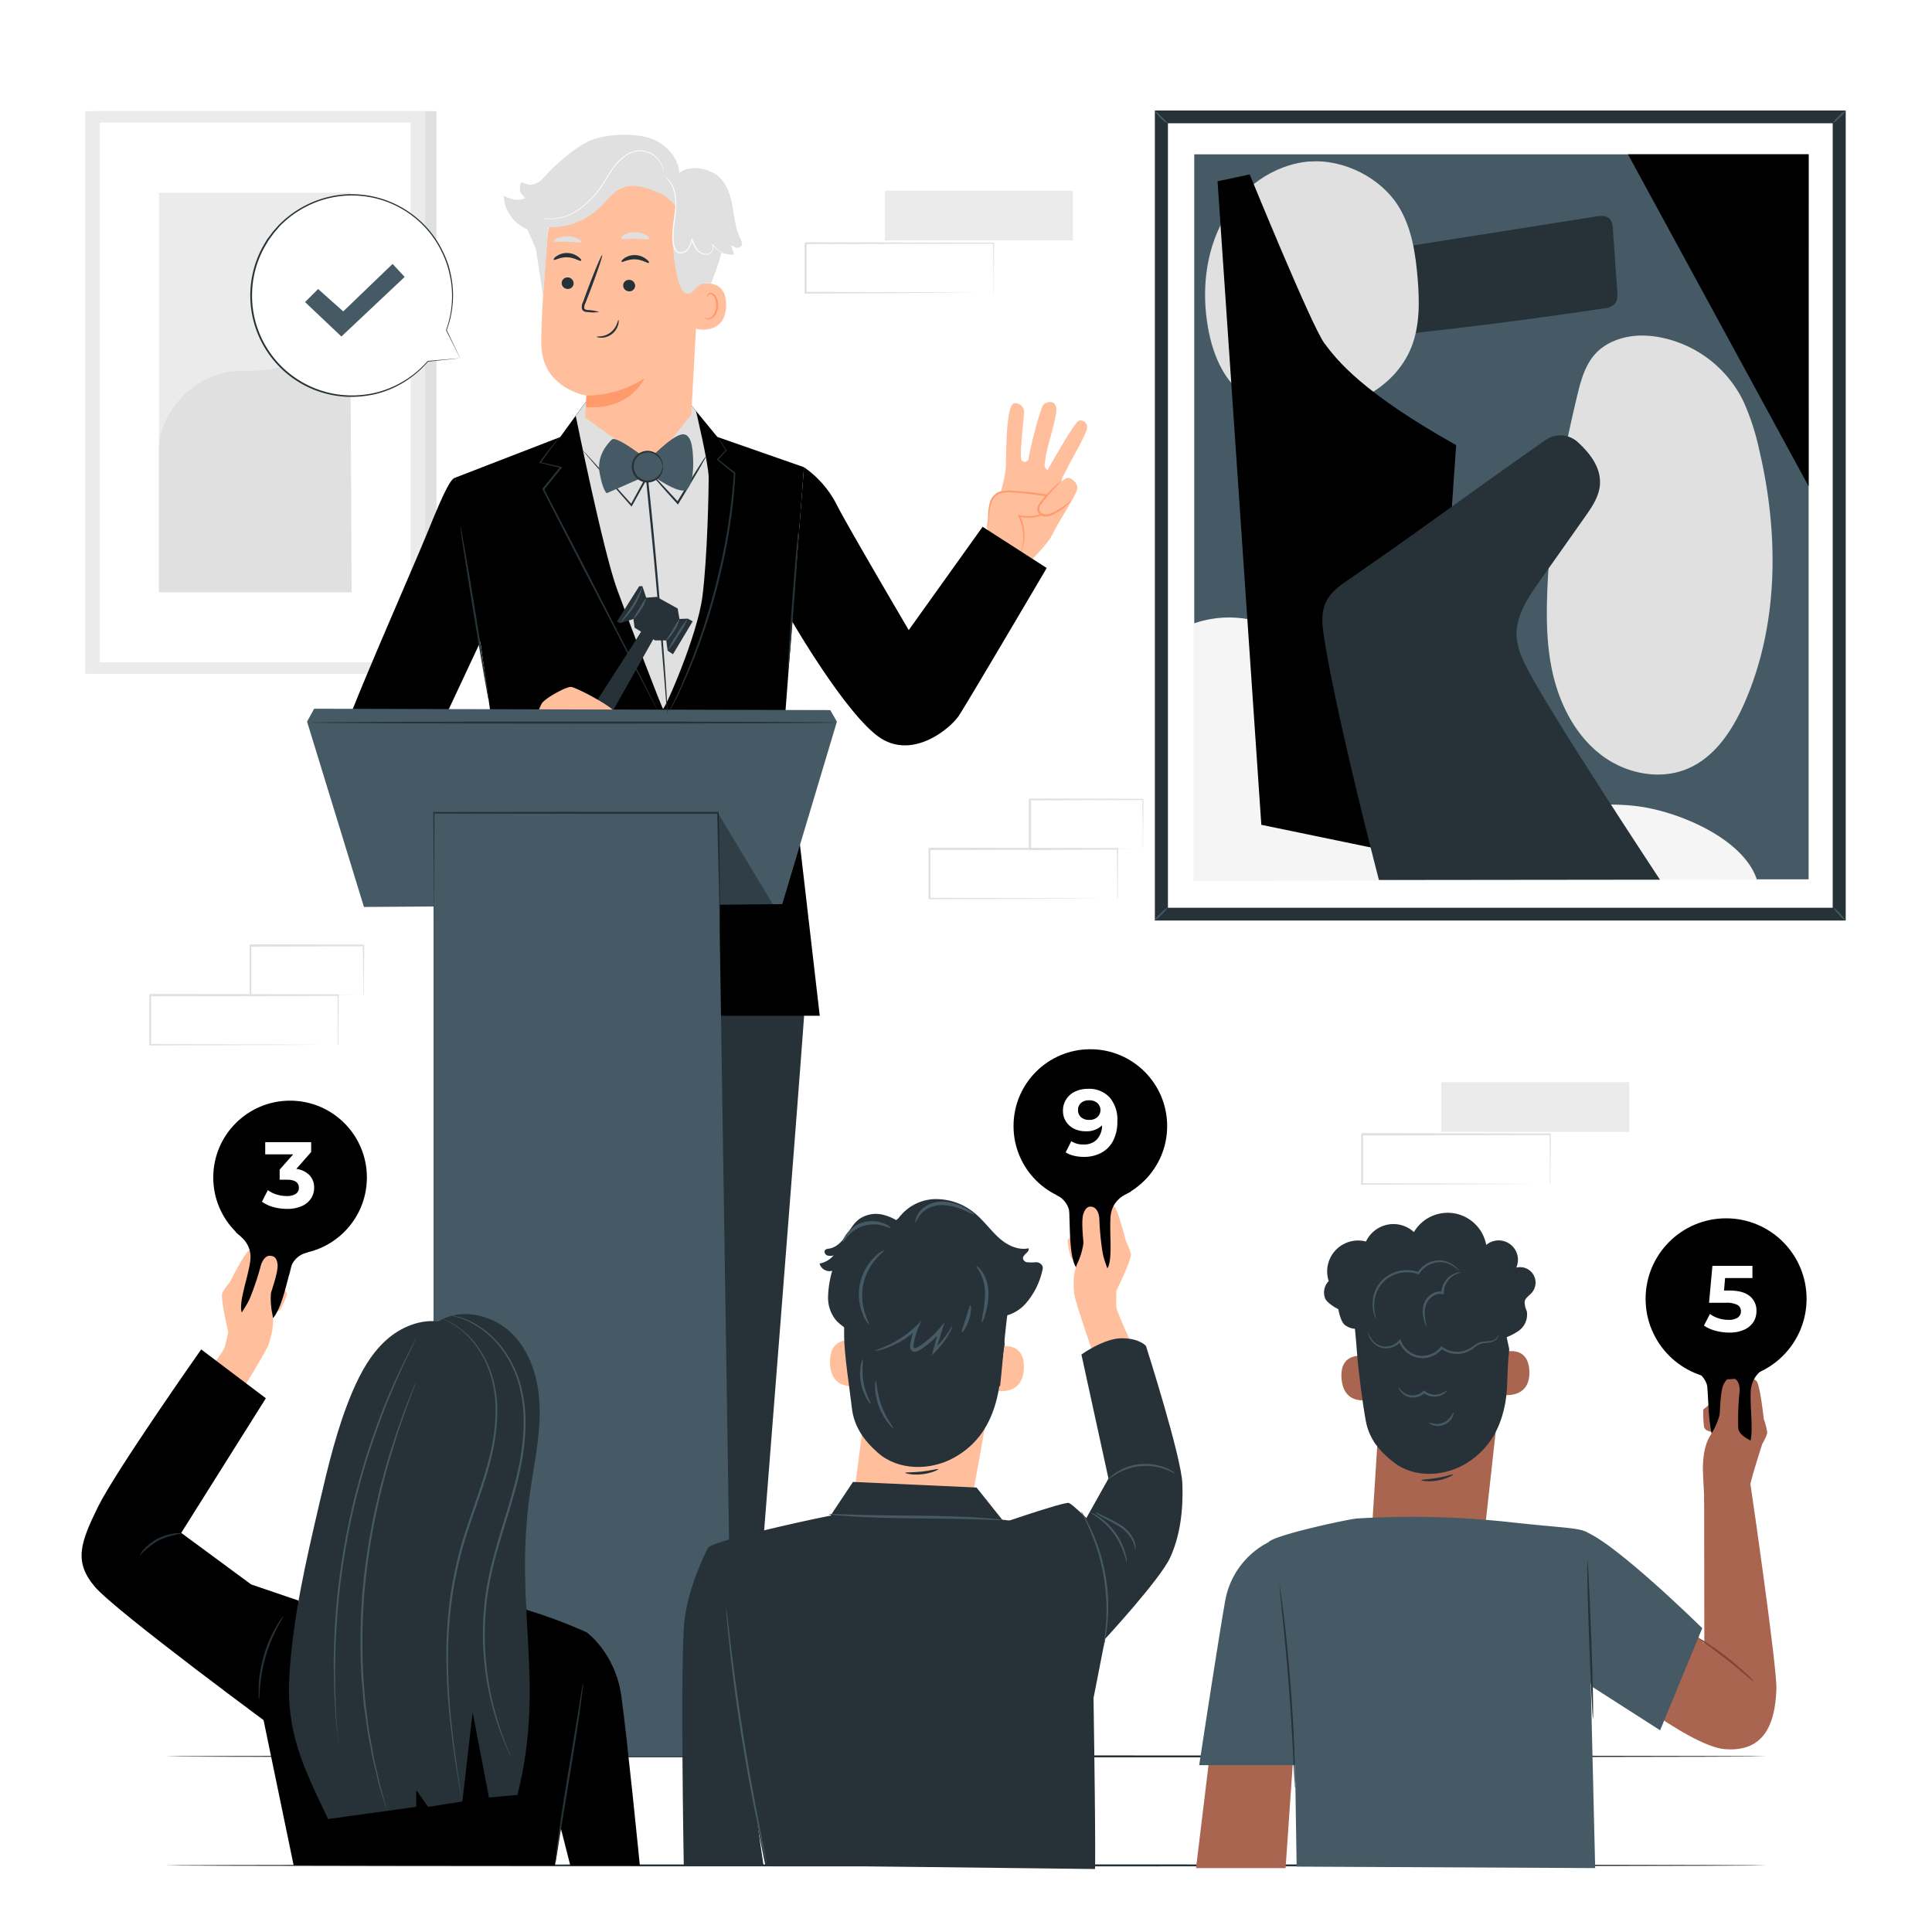 <svg class="animated" id="freepik_stories-auction" xmlns="http://www.w3.org/2000/svg" viewBox="0 0 500 500" version="1.1" xmlns:xlink="http://www.w3.org/1999/xlink" xmlns:svgjs="http://svgjs.com/svgjs"><style>svg#freepik_stories-auction:not(.animated) .animable {opacity: 0;}svg#freepik_stories-auction.animated #freepik--speech-bubble--inject-49 {animation: 1.5s Infinite  linear heartbeat;animation-delay: 0s;}svg#freepik_stories-auction.animated #freepik--character-4--inject-49 {animation: 1.5s Infinite  linear shake;animation-delay: 0s;}svg#freepik_stories-auction.animated #freepik--character-3--inject-49 {animation: 6s Infinite  linear shake;animation-delay: 0s;}svg#freepik_stories-auction.animated #freepik--character-2--inject-49 {animation: 3s Infinite  linear shake;animation-delay: 0s;}            @keyframes heartbeat {                0% {                    transform: scale(1);                }                10% {                    transform: scale(1.1);                }                30% {                    transform: scale(1);                }                40% {                    transform: scale(1);                }                50% {                    transform: scale(1.1);                }                60% {                    transform: scale(1);                }                100% {                    transform: scale(1);                }            }                    @keyframes shake {                10%, 90% {                    transform: translate3d(-1px, 0, 0);                  }                  20%, 80% {                    transform: translate3d(2px, 0, 0);                  }                  30%, 50%, 70% {                    transform: translate3d(-4px, 0, 0);                  }                  40%, 60% {                    transform: translate3d(4px, 0, 0);                  }            }        </style><g id="freepik--background-complete--inject-49" class="animable" style="transform-origin: 221.87px 167.68px;"><rect x="25" y="28.77" width="87.96" height="145.6" style="fill: rgb(224, 224, 224); transform-origin: 68.98px 101.57px;" id="ellohkm6zxr6" class="animable"></rect><rect x="22.08" y="28.77" width="87.96" height="145.6" style="fill: rgb(235, 235, 235); transform-origin: 66.06px 101.57px;" id="elpledwby7yic" class="animable"></rect><rect x="25.82" y="31.72" width="80.47" height="139.69" style="fill: rgb(255, 255, 255); transform-origin: 66.055px 101.565px;" id="elrpcxg7mw93p" class="animable"></rect><rect x="41.14" y="49.88" width="49.48" height="103.39" style="fill: rgb(235, 235, 235); transform-origin: 65.88px 101.575px;" id="eln3c0jvru8pn" class="animable"></rect><path d="M41.14,116.68C41,107,49.71,97.59,59.28,96.24c4.56-.64,9.4.27,13.67-1.48,7.6-3.12,10-13.23,17.68-16.22L91,153.27H41.14Z" style="fill: rgb(224, 224, 224); transform-origin: 66.069px 115.905px;" id="elwcdcp4ay6f" class="animable"></path><path d="M289.13,232.61a2.07,2.07,0,0,1,0-.23l0-.66c0-.61,0-1.45,0-2.54,0-2.22-.05-5.41-.09-9.44l.15.15-48.65.1.25-.25h0v6.52c0,2.15,0,4.26,0,6.33l-.24-.24,34.67.11,10.24.07,2.76,0,.73,0h.25s-.07,0-.22,0h-.7l-2.71,0-10.18.07-34.84.11h-.24v-.24q0-3.11,0-6.33v-6.52h0l.25-.25,48.65.1h.16v.15c0,4.07-.06,7.29-.08,9.53,0,1.07,0,1.91,0,2.5v.64C289.14,232.55,289.14,232.62,289.13,232.61Z" style="fill: rgb(224, 224, 224); transform-origin: 264.84px 226.04px;" id="elrowahvnpnf" class="animable"></path><path d="M295.73,219.74a1.35,1.35,0,0,1,0-.24l0-.69c0-.63,0-1.49,0-2.58,0-2.25-.06-5.44-.1-9.36l.18.18-29.23.07.25-.25h0v6.61c0,2.15,0,4.24,0,6.24l-.23-.24,20.91.12,6.09.06,1.64,0,.59,0a3.28,3.28,0,0,1-.53,0l-1.59,0-6,.06L266.5,220h-.24v-.24c0-2,0-4.09,0-6.24v-6.61h0l.25-.25,29.23.07h.18v.18c0,4-.07,7.19-.1,9.47,0,1.07,0,1.92,0,2.54S295.74,219.75,295.73,219.74Z" style="fill: rgb(224, 224, 224); transform-origin: 281.09px 213.33px;" id="elz4nj5dvdx3" class="animable"></path><path d="M87.43,270.46a2.07,2.07,0,0,1,0-.23l0-.66c0-.61,0-1.45,0-2.54,0-2.22,0-5.41-.08-9.44l.15.15-48.65.1.25-.25h0v3.27c0,1.09,0,2.18,0,3.25v6.33l-.24-.24,34.67.11,10.23.07,2.77,0,.72,0h.26s-.07,0-.22,0h-.7l-2.71,0-10.18.07-34.84.11h-.24v-.24q0-3.1,0-6.33v-6.52h0l.25-.25,48.65.1h.15v.15c0,4.07-.06,7.29-.08,9.53,0,1.07,0,1.9,0,2.5v.64C87.44,270.4,87.44,270.47,87.43,270.46Z" style="fill: rgb(224, 224, 224); transform-origin: 63.145px 263.89px;" id="elvp13ukhc0f" class="animable"></path><path d="M94,257.59a1.41,1.41,0,0,1,0-.25c0-.18,0-.4,0-.68,0-.63,0-1.49,0-2.58,0-2.25-.06-5.44-.1-9.36l.18.18L64.8,245c-.23.22.3-.31.24-.25h0v6.61c0,2.15,0,4.24,0,6.24l-.23-.24,20.91.12,6.09.06,1.64,0,.59,0a3.28,3.28,0,0,1-.53,0l-1.6,0-6,.06-21.07.12h-.24v-.24c0-2,0-4.09,0-6.24v-6.61h0l.25-.25,29.23.07h.18v.18c0,4-.08,7.19-.1,9.47,0,1.07,0,1.92,0,2.54S94,257.6,94,257.59Z" style="fill: rgb(224, 224, 224); transform-origin: 79.43px 251.05px;" id="elz0ngi8iuu1" class="animable"></path><rect x="229.02" y="49.36" width="48.65" height="12.87" style="fill: rgb(235, 235, 235); transform-origin: 253.345px 55.795px;" id="elz35mkg0i8u" class="animable"></rect><path d="M257.1,75.79s0-.08,0-.23l0-.66c0-.61,0-1.46,0-2.54,0-2.22-.05-5.41-.09-9.44l.15.15-48.65.1c.11-.11-.25.24.25-.25h0v6.52q0,3.23,0,6.33l-.24-.24,34.67.11,10.24.07,2.76,0h.73a1.27,1.27,0,0,1,.25,0l-.22,0h-.69l-2.72,0-10.18.07L208.45,76h-.24V69.46c0-1.08,0-2.16,0-3.25V62.94h0l.25-.25,48.65.1h.16v.15c0,4.06-.07,7.29-.09,9.53,0,1.07,0,1.9,0,2.5,0,.26,0,.47,0,.63S257.11,75.79,257.1,75.79Z" style="fill: rgb(224, 224, 224); transform-origin: 232.74px 69.345px;" id="el261zwp8fgaf" class="animable"></path><rect x="373.01" y="280.06" width="48.65" height="12.87" style="fill: rgb(235, 235, 235); transform-origin: 397.335px 286.495px;" id="elkvxbzkx67jn" class="animable"></rect><path d="M401.09,306.48a2.07,2.07,0,0,1,0-.23l0-.66c0-.6,0-1.45,0-2.53,0-2.22,0-5.42-.09-9.45l.15.15-48.65.1.25-.25h0v6.53c0,2.15,0,4.27,0,6.33l-.24-.24,34.67.11,10.24.07,2.76,0,.73,0h.25s-.07,0-.22,0l-.7,0-2.71,0-10.18.07-34.84.11h-.24v-.25c0-2.06,0-4.18,0-6.33v-6.53h0l.25-.24,48.65.09h.16v.15c0,4.07-.06,7.29-.08,9.54,0,1.07,0,1.9,0,2.5,0,.26,0,.47,0,.63S401.1,306.49,401.09,306.48Z" style="fill: rgb(224, 224, 224); transform-origin: 376.8px 299.915px;" id="el2it4g1z8t8j" class="animable"></path></g><g id="freepik--Floor--inject-49" class="animable" style="transform-origin: 250px 468.655px;"><path d="M457.19,454.55c0,.14-92.77.26-207.18.26s-207.2-.12-207.2-.26,92.75-.26,207.2-.26S457.19,454.4,457.19,454.55Z" style="fill: rgb(38, 50, 56); transform-origin: 250px 454.55px;" id="elpw0r0c2p29l" class="animable"></path><path d="M457.19,482.76c0,.14-92.77.26-207.18.26s-207.2-.12-207.2-.26,92.75-.26,207.2-.26S457.19,482.61,457.19,482.76Z" style="fill: rgb(38, 50, 56); transform-origin: 250px 482.76px;" id="el6a1gbamska" class="animable"></path></g><g id="freepik--speech-bubble--inject-49" class="animable" style="transform-origin: 91.942px 76.481px;"><path d="M119.06,92.71l-3.58-7.28a26.08,26.08,0,1,0-4.74,8.06h0Z" style="fill: rgb(255, 255, 255); transform-origin: 91.987px 76.454px;" id="elabqgy6ceqet" class="animable"></path><path d="M119.06,92.71l-.52.06-1.58.17-6.22.65a.09.09,0,0,1-.09-.13h0l.15.1A26.21,26.21,0,0,1,100.33,101a25.53,25.53,0,0,1-3.89,1.15,29.83,29.83,0,0,1-4.32.53,26.07,26.07,0,0,1-18.45-6.49A26.31,26.31,0,0,1,67,87.08a26.32,26.32,0,0,1,1.32-23.79l.83-1.38,1-1.3.47-.65.53-.6,1.06-1.19c.37-.38.78-.73,1.16-1.09a13,13,0,0,1,1.19-1,25.06,25.06,0,0,1,2.55-1.81,26.8,26.8,0,0,1,11.39-3.9,26.33,26.33,0,0,1,20.24,6.79,26.08,26.08,0,0,1,5.72,7.59,27.39,27.39,0,0,1,1.64,4,32.37,32.37,0,0,1,.88,4,25.91,25.91,0,0,1-1.37,12.74v-.07l2.62,5.47c.29.6.51,1.06.66,1.39l.22.46s-.1-.17-.26-.48-.4-.8-.7-1.4l-2.7-5.36a.08.08,0,0,1,0-.07,26.07,26.07,0,0,0,1.26-12.64,36,36,0,0,0-.9-3.92,27.91,27.91,0,0,0-1.63-4A25.81,25.81,0,0,0,77.29,54.59a23,23,0,0,0-2.52,1.78,12.45,12.45,0,0,0-1.16,1c-.38.36-.78.7-1.14,1.07l-1,1.18-.52.59-.46.63-.94,1.28-.82,1.37a25.36,25.36,0,0,0-3.47,11.82,25.62,25.62,0,0,0,2.15,11.58A25.88,25.88,0,0,0,92.1,102.32a27.84,27.84,0,0,0,4.28-.51,24.67,24.67,0,0,0,3.85-1.12,26.16,26.16,0,0,0,10.44-7.26.09.09,0,0,1,.13,0,.09.09,0,0,1,0,.11h0l-.09-.13,6.17-.53,1.61-.13Z" style="fill: rgb(38, 50, 56); transform-origin: 91.942px 76.481px;" id="elh15iop81bya" class="animable"></path><polygon points="78.95 78.18 82.33 74.8 88.83 80.59 101.6 68.3 104.73 71.67 88.35 87.09 78.95 78.18" style="fill: rgb(69, 90, 100); transform-origin: 91.84px 77.695px;" id="el3pinlm0do9n" class="animable"></polygon></g><g id="freepik--Picture--inject-49" class="animable" style="transform-origin: 388.245px 133.415px;"><rect x="298.88" y="28.6" width="178.79" height="209.63" style="fill: rgb(38, 50, 56); transform-origin: 388.275px 133.415px;" id="elt3q6ff27c79" class="animable"></rect><rect x="302.26" y="31.9" width="172.04" height="203.03" style="fill: rgb(255, 255, 255); transform-origin: 388.28px 133.415px;" id="el8hdlrezdh1v" class="animable"></rect><rect x="309.07" y="39.94" width="159" height="187.63" style="fill: rgb(69, 90, 100); transform-origin: 388.57px 133.755px;" id="elu3ubif1jlpd" class="animable"></rect><path d="M418.54,75.25q-.57-8-1.13-16a4.14,4.14,0,0,0-.8-2.59c-.9-1-2.41-.82-3.7-.61l-48.66,7.69-3.8,23.06q27.42-2.9,54.7-7a4.43,4.43,0,0,0,2.58-1C418.65,78,418.63,76.54,418.54,75.25Z" style="fill: rgb(38, 50, 56); transform-origin: 389.515px 71.343px;" id="elr2f3yx43mi" class="animable"></path><path d="M339,41.78c-9.44.71-18,7-22.52,15.32s-5.5,18.26-3.87,27.58c1.13,6.45,3.65,13,8.75,17.12,4.79,3.87,11.27,5.08,17.42,4.77,11-.55,22.29-6.39,26.42-16.56,2.29-5.65,2.18-12,1.68-18-.53-6.39-1.51-12.94-4.83-18.42-4.55-7.53-14.27-12.45-23-11.78" style="fill: rgb(224, 224, 224); transform-origin: 339.524px 74.183px;" id="elgq9j1dzr8yw" class="animable"></path><path d="M454.68,227.65c-3.46-10.62-20.45-17.84-31.55-19.08s-22.26,1.2-33.42,1.84-23.3-.89-31.46-8.52c-9.85-9.19-11.38-24.74-20.9-34.27a27.69,27.69,0,0,0-28.47-6.24V228Z" style="fill: rgb(245, 245, 245); transform-origin: 381.78px 193.905px;" id="elgzh73ek2pr" class="animable"></path><path d="M323.42,45.14s16,39.19,19.29,43.64,9.8,12.77,34.14,26.42l-7.42,107.16-43-8.9L315.1,46.92Z" style="fill: rgb(0, 0, 0); transform-origin: 345.975px 133.75px;" id="el674ikpuc3rw" class="animable"></path><path d="M455.27,116.36a62.26,62.26,0,0,0-4-12.33,29.84,29.84,0,0,0-4.92-7.32h0a30.32,30.32,0,0,0-17-9.46,25.74,25.74,0,0,0-2.64-.34c-5.07-.41-10.54,1-13.93,4.75-2.65,3-3.71,7-4.63,10.86-4.06,17-7.21,34.19-7.75,51.61-.25,7.71,0,15.53,2.18,22.94s6.29,14.43,12.59,18.88,14.9,6,21.94,2.83c6.85-3.06,11.27-9.86,14.3-16.72C460.41,161.64,460.4,138.09,455.27,116.36Z" style="fill: rgb(224, 224, 224); transform-origin: 429.53px 143.647px;" id="elsm1fk9ucmmr" class="animable"></path><path d="M468.07,39.94H421.32l46.75,85.91C468.05,98.93,468.07,39.94,468.07,39.94Z" style="fill: rgb(0, 0, 0); transform-origin: 444.695px 82.895px;" id="eljwtthph8yt8" class="animable"></path><path d="M396.25,174.88c-1.81-3.31-3.67-6.77-3.76-10.54-.13-5,2.88-9.55,5.78-13.68l12-17c1.68-2.39,3.4-4.91,3.75-7.81.53-4.47-2.24-8.28-5.71-11.44a6.65,6.65,0,0,0-8.28-.55c-16.87,11.73-34.13,24.55-50.93,36.08-2.36,1.62-4.83,3.37-6,6-1.34,2.89-.87,6.25-.37,9.39,3.42,21.48,14.14,62.41,14.14,62.41l72.73-.08S403.69,188.46,396.25,174.88Z" style="fill: rgb(38, 50, 56); transform-origin: 385.912px 170.205px;" id="el7mlih3wq1hj" class="animable"></path><path d="M477.67,28.6a6.88,6.88,0,0,1-1.55,1.79,7.34,7.34,0,0,1-1.82,1.51,6.88,6.88,0,0,1,1.55-1.79A7.34,7.34,0,0,1,477.67,28.6Z" style="fill: rgb(69, 90, 100); transform-origin: 475.985px 30.25px;" id="el73dslwo54jb" class="animable"></path><path d="M474.49,234.89a12.95,12.95,0,0,1,3.11,3.27,6.42,6.42,0,0,1-1.7-1.49A6.53,6.53,0,0,1,474.49,234.89Z" style="fill: rgb(69, 90, 100); transform-origin: 476.045px 236.525px;" id="eliy4plbohmwq" class="animable"></path><path d="M302.15,234.88a7.44,7.44,0,0,1-1.53,1.8,7.75,7.75,0,0,1-1.8,1.52,6.81,6.81,0,0,1,1.52-1.8A6.94,6.94,0,0,1,302.15,234.88Z" style="fill: rgb(69, 90, 100); transform-origin: 300.485px 236.54px;" id="elcq0d9twfh5" class="animable"></path><path d="M298.91,28.61a10.92,10.92,0,0,1,1.7,1.61,12.22,12.22,0,0,1,1.62,1.69,5.14,5.14,0,0,1-1.9-1.41A5.11,5.11,0,0,1,298.91,28.61Z" style="fill: rgb(69, 90, 100); transform-origin: 300.57px 30.26px;" id="elfavxdud8r1" class="animable"></path></g><g id="freepik--character-1--inject-49" class="animable" style="transform-origin: 180.413px 255.216px;"><path d="M254.83,138.72s5.43-12.38,5.5-18.55.3-16,2.3-15.82A2.29,2.29,0,0,1,265,107c0,1.26-1.25,11.32-.61,12.09a1,1,0,0,0,1.8-.38c0-.82,2.89-13,3.89-14s3.69-1.28,3.27,2-2.54,9.51-2.77,11.81-.59,1.91.48,3.21c0,0,7.08-12.68,8.2-12.87a1.71,1.71,0,0,1,2,2.23c-.36,1.7-4.32,8.56-4.88,9.72s-1.36,2.63-1.36,2.63l-.35,1.25s1.24-1.22,2-1,2.26,1.27,2.14,2.75-5,8.82-6.38,11.75-6.75,7.93-6.75,7.93Z" style="fill: rgb(255, 191, 157); transform-origin: 268.093px 125.078px;" id="elo7w6lcfzzj8" class="animable"></path><path d="M255.35,136.65a20.24,20.24,0,0,0,.69-4.88c.2-1.64.85-3.41,2.33-4.13a5.78,5.78,0,0,1,2.65-.41,84.92,84.92,0,0,1,11.12,1.19c-.37,1.8-.61,3.59-2.18,4.54a9.14,9.14,0,0,1-6.21.54,12.18,12.18,0,0,1,.3,10" style="fill: rgb(255, 191, 157); transform-origin: 263.745px 135.356px;" id="ellug2fxk7jn" class="animable"></path><path d="M264.05,143.46a23.2,23.2,0,0,0,.64-2.72,12.38,12.38,0,0,0-1.14-7.15l-.2-.42.46.12a9.68,9.68,0,0,0,5.21-.17,3.42,3.42,0,0,0,2.06-1.78,12.81,12.81,0,0,0,.81-3l.21.31-1-.15c-3.12-.47-6.08-.88-8.8-1a9.47,9.47,0,0,0-3.74.25,3.82,3.82,0,0,0-2,2.38,9.92,9.92,0,0,0-.51,2.68c-.07.82-.13,1.53-.22,2.1a8.42,8.42,0,0,1-.32,1.3,1.4,1.4,0,0,1-.2.42s.2-.61.32-1.75c.06-.57.09-1.27.13-2.09a10.41,10.41,0,0,1,.45-2.79,4.23,4.23,0,0,1,2.18-2.65,9.73,9.73,0,0,1,3.93-.33,80.51,80.51,0,0,1,8.85,1l1,.15.27,0-.05.27a13,13,0,0,1-.86,3.08,3.89,3.89,0,0,1-2.36,2,9,9,0,0,1-2.85.45,9.1,9.1,0,0,1-2.64-.33l.25-.3a12.21,12.21,0,0,1,1,7.38,11.75,11.75,0,0,1-.56,2A2.8,2.8,0,0,1,264.05,143.46Z" style="fill: rgb(255, 154, 108); transform-origin: 263.875px 135.205px;" id="eljhx15ss4k8" class="animable"></path><path d="M274.63,124.54a43.31,43.31,0,0,0-5.1,5.47,2.69,2.69,0,0,0-.81,2,1.85,1.85,0,0,0,1.68,1.38,4.38,4.38,0,0,0,2.25-.54,14.69,14.69,0,0,0,4.58-3.43" style="fill: rgb(255, 191, 157); transform-origin: 272.974px 128.966px;" id="elnhyf3mt43k" class="animable"></path><path d="M277.23,129.43a2.23,2.23,0,0,1-.47.65,13.12,13.12,0,0,1-1.6,1.48,13.88,13.88,0,0,1-2.78,1.68,4.09,4.09,0,0,1-1.95.42,2.22,2.22,0,0,1-1.85-1.2,1.72,1.72,0,0,1-.07-1.18,3,3,0,0,1,.48-1c.39-.56.8-1,1.19-1.5.79-.92,1.54-1.71,2.2-2.35a12.27,12.27,0,0,1,2.25-1.92c.05,0-.76.84-2,2.18-.61.66-1.33,1.47-2.09,2.4-.37.47-.78,1-1.14,1.48a1.71,1.71,0,0,0-.35,1.65,1.73,1.73,0,0,0,1.41.9,3.74,3.74,0,0,0,1.72-.35,15.41,15.41,0,0,0,2.75-1.53C276.41,130.22,277.17,129.37,277.23,129.43Z" style="fill: rgb(255, 154, 108); transform-origin: 272.834px 129.086px;" id="elgrepouqwjgl" class="animable"></path><path d="M191.37,417.63l-.1,22.93s23.29,7.8,23.69,12.05L170.47,454l-1.32-35.75Z" style="fill: rgb(69, 90, 100); transform-origin: 192.055px 435.815px;" id="elxrygmh5viwa" class="animable"></path><path d="M177.46,439.08a1.8,1.8,0,0,0-1.19,2.11,1.75,1.75,0,0,0,2.08,1.2,1.93,1.93,0,0,0,1.25-2.25,1.81,1.81,0,0,0-2.31-1" style="fill: rgb(224, 224, 224); transform-origin: 177.936px 440.73px;" id="elg4iyd3s0v65" class="animable"></path><path d="M170.47,454v-3.61h42.65s2,.8,1.83,2.21Z" style="fill: rgb(38, 50, 56); transform-origin: 192.715px 452.195px;" id="el9ia02g4w0t8" class="animable"></path><path d="M192,440.32c0,.21-1.08.35-2.13,1.08s-1.59,1.66-1.79,1.58.08-1.34,1.36-2.21S192,440.11,192,440.32Z" style="fill: rgb(255, 255, 255); transform-origin: 190.011px 441.56px;" id="els0l72pbov2m" class="animable"></path><path d="M196.72,442.1c.05.21-.88.6-1.59,1.55s-.89,1.92-1.1,1.92-.4-1.23.51-2.39S196.7,441.89,196.72,442.1Z" style="fill: rgb(255, 255, 255); transform-origin: 195.289px 443.794px;" id="eldfeiz5g8sxn" class="animable"></path><path d="M199.54,447.6c-.19,0-.53-1,0-2.23s1.52-1.72,1.62-1.54-.51.84-.92,1.83S199.76,447.57,199.54,447.6Z" style="fill: rgb(255, 255, 255); transform-origin: 200.214px 445.697px;" id="el69mvyji7ngl" class="animable"></path><path d="M191.43,435.09c-.09.2-1.09-.07-2.32.05s-2.17.54-2.29.36.78-1,2.23-1.11S191.53,434.91,191.43,435.09Z" style="fill: rgb(255, 255, 255); transform-origin: 189.123px 434.961px;" id="el3wksd86b8mi" class="animable"></path><path d="M138,422.1l-1.23,27.73L142.08,472a2.84,2.84,0,0,1-2.29,3.47h0a2.86,2.86,0,0,1-2.48-.79c-4.14-4.15-18.91-19.71-19-21.19-.1-2.36-.78-29.67-.78-29.67Z" style="fill: rgb(69, 90, 100); transform-origin: 129.845px 448.804px;" id="elqxo3p7q4pxc" class="animable"></path><path d="M139.79,475.51l-21.55-24.19,0,1.17a4.51,4.51,0,0,0,1,2.8c1.72,2.11,6.59,7.83,18.07,19.43a2.86,2.86,0,0,0,2.56.79Z" style="fill: rgb(38, 50, 56); transform-origin: 129.055px 463.44px;" id="elelyfcw462x" class="animable"></path><g id="el7v82zfy4wjp"><g style="opacity: 0.6; transform-origin: 123.202px 443.827px;" class="animable"><path d="M124.12,442.49a1.73,1.73,0,0,1,.43,2.26,1.67,1.67,0,0,1-2.24.44,1.83,1.83,0,0,1-.43-2.4,1.71,1.71,0,0,1,2.37-.19" style="fill: rgb(255, 255, 255); transform-origin: 123.202px 443.827px;" id="el6oobpa1o76x" class="animable"></path></g></g><path d="M133.72,463.25a8.58,8.58,0,0,1,2.48-2.11,8.72,8.72,0,0,1,3.2-.54c0-.07-.32-.29-1-.4a4.37,4.37,0,0,0-2.5.39,4.47,4.47,0,0,0-1.9,1.66C133.7,462.81,133.65,463.22,133.72,463.25Z" style="fill: rgb(255, 255, 255); transform-origin: 136.546px 461.704px;" id="elwbmli7j1vs" class="animable"></path><path d="M135.61,467a22.46,22.46,0,0,1,2.49-1.14,20.76,20.76,0,0,1,2.71-.29c.09-.14-1.24-.76-2.88-.3S135.47,466.93,135.61,467Z" style="fill: rgb(255, 255, 255); transform-origin: 138.204px 466.051px;" id="el3rq0jw7qaz3" class="animable"></path><path d="M130.14,458.4c.13.14,1.52-1.23,3.71-2a26.68,26.68,0,0,1,4.14-.87c0-.15-2-.58-4.35.3S130,458.32,130.14,458.4Z" style="fill: rgb(255, 255, 255); transform-origin: 134.06px 456.851px;" id="el6a8xa0pplbs" class="animable"></path><path d="M129.81,449.94c.07.17,1.62-.43,3.62-.46s3.56.48,3.63.31a7.1,7.1,0,0,0-7.25.15Z" style="fill: rgb(255, 255, 255); transform-origin: 133.435px 449.419px;" id="el00ajvcsgl3j03" class="animable"></path><path d="M130,441.8a13.76,13.76,0,0,1,3.75-.59c2.11.09,3.56,1.16,3.66,1s-.25-.41-.88-.79a6.17,6.17,0,0,0-5.57-.31C130.26,441.42,129.93,441.73,130,441.8Z" style="fill: rgb(255, 255, 255); transform-origin: 133.709px 441.408px;" id="elr2x2un155v" class="animable"></path><path d="M133.7,439.66a2.24,2.24,0,0,0,.06-1.05,7.25,7.25,0,0,0-.77-2.77,3.23,3.23,0,0,0-1.36-1.57,1.15,1.15,0,0,0-1.29.23,1.82,1.82,0,0,0-.46,1.24,4,4,0,0,0,3.44,3.79,4.66,4.66,0,0,0,4.63-2.34,1.6,1.6,0,0,0,.1-1.34,1.12,1.12,0,0,0-1.16-.62,4.12,4.12,0,0,0-1.85.91,8.27,8.27,0,0,0-1.94,2.12,2.34,2.34,0,0,0-.44.95,12.61,12.61,0,0,1,2.64-2.72,3.74,3.74,0,0,1,1.63-.75.57.57,0,0,1,.63.33,1.06,1.06,0,0,1-.12.88,4.15,4.15,0,0,1-4,2,3.48,3.48,0,0,1-3-3.18,1.31,1.31,0,0,1,.29-.88.61.61,0,0,1,.71-.14,3,3,0,0,1,1.17,1.32A10.67,10.67,0,0,1,133.7,439.66Z" style="fill: rgb(255, 255, 255); transform-origin: 134.016px 436.913px;" id="elfshlpq5zutv" class="animable"></path><path d="M205.06,228.93a98.42,98.42,0,0,1,3.38,28.87c-.21,6.17-13.76,177.3-13.76,177.3l-28,1.19L167.74,276l-2.28.59s-12.41,68.89-13.19,80c-.7,10-10.55,82.68-10.55,82.68l-25.62,1.38,4.14-95.78,5.64-92L128.34,226Z" style="fill: rgb(38, 50, 56); transform-origin: 162.295px 333.325px;" id="el5asrev63k" class="animable"></path><path d="M162.62,259.81a5.45,5.45,0,0,0,1.2.61,14,14,0,0,0,3.53,1.07,7.33,7.33,0,0,0,2.58-.09,5.46,5.46,0,0,0,2.65-1.41,6.46,6.46,0,0,0,1.51-2.94,33.48,33.48,0,0,0,.61-3.4c.7-4.66,1.13-8.9,1.35-12,.11-1.53.18-2.78.2-3.64a5.58,5.58,0,0,0,0-1.34A6,6,0,0,0,176,238q-.15,1.47-.39,3.63c-.33,3.06-.82,7.28-1.52,11.92-.35,2.3-.56,4.63-1.93,6.05a5.82,5.82,0,0,1-4.78,1.46,15.39,15.39,0,0,1-3.49-.87A6.27,6.27,0,0,0,162.62,259.81Z" style="fill: rgb(69, 90, 100); transform-origin: 169.455px 249.117px;" id="eljpddh8emn9" class="animable"></path><path d="M170.14,237.75s-.18-.14-.58-.14a2.48,2.48,0,0,0-1.55.57,2.79,2.79,0,0,0-1.09,2.21,2.79,2.79,0,0,0,4.81,1.58,2.79,2.79,0,0,0,.43-2.43,2.45,2.45,0,0,0-.91-1.38c-.32-.23-.54-.25-.55-.23a3.18,3.18,0,0,1,1.05,1.7,2.42,2.42,0,0,1-.44,2,2.28,2.28,0,0,1-3.84-1.25,2.4,2.4,0,0,1,.82-1.87A3.21,3.21,0,0,1,170.14,237.75Z" style="fill: rgb(69, 90, 100); transform-origin: 169.595px 240.233px;" id="elj0r3rc7lvad" class="animable"></path><path d="M126.2,251.18a3.42,3.42,0,0,0,1,.11,18.36,18.36,0,0,0,2.63-.09,25.48,25.48,0,0,0,15.46-7.29,18.17,18.17,0,0,0,1.74-2,3.36,3.36,0,0,0,.53-.81c-.09-.07-.94,1-2.56,2.48a28.52,28.52,0,0,1-7.06,4.75,29,29,0,0,1-8.16,2.44C127.57,251.09,126.2,251.07,126.2,251.18Z" style="fill: rgb(69, 90, 100); transform-origin: 136.88px 246.2px;" id="elry3r7mwbda" class="animable"></path><path d="M193.89,237.26a12.21,12.21,0,0,0,1.58,2.8,31.76,31.76,0,0,0,5.12,5.82,32.22,32.22,0,0,0,6.36,4.44,12.55,12.55,0,0,0,3,1.25,28.54,28.54,0,0,0-2.75-1.62,40.71,40.71,0,0,1-6.18-4.51,40.1,40.1,0,0,1-5.17-5.63A30,30,0,0,0,193.89,237.26Z" style="fill: rgb(69, 90, 100); transform-origin: 201.92px 244.415px;" id="elf9f7xxdu9ba" class="animable"></path><polygon points="151.64 103.96 144.96 113.12 117.78 123.63 123.76 162.25 129.47 202.23 125.93 262.88 212.15 262.88 203.18 185.37 208.07 120.91 185.65 113.08 178.87 104.83 151.64 103.96" style="fill: rgb(0, 0, 0); transform-origin: 164.965px 183.42px;" id="elw5dx1o0ttjf" class="animable"></polygon><path d="M149,107.62s7.08,35,10.69,44.87S171.2,183,171.58,183.42s8.94-18.92,10.22-29.14,1.61-27.19,1.61-30.65-3.29-17.27-3.29-17.27l-1.25-1.53L151.64,104Z" style="fill: rgb(224, 224, 224); transform-origin: 166.205px 143.713px;" id="elxt203k6qv3a" class="animable"></path><path d="M208.07,120.91a26.44,26.44,0,0,1,8.33,9.42c2.06,4.32,18.78,32.74,18.78,32.74l19.12-26.74L270.89,147s-20.51,34.86-22.74,38.22S235.77,197.1,227,190.39s-22-29.59-22-29.59Z" style="fill: rgb(0, 0, 0); transform-origin: 237.945px 156.903px;" id="elmvz2roqiw" class="animable"></path><path d="M178.91,107.28l2.27-42.15c1-12-5.09-22.53-17.08-23.21H163a21.45,21.45,0,0,0-21.37,19.74C140.79,72,140,83.51,140.09,89.07c.15,11.52,11.67,13.3,11.67,13.3,0,.35-.32,5.74-.32,5.74l17.18,12.15Z" style="fill: rgb(255, 191, 157); transform-origin: 160.685px 81.09px;" id="el5enlfabpfah" class="animable"></path><path d="M151.76,102.37a27.84,27.84,0,0,0,15-4.45s-3.65,8.42-15.15,7.39Z" style="fill: rgb(255, 154, 108); transform-origin: 159.185px 101.659px;" id="elby5qxtdqh6p" class="animable"></path><path d="M160.85,67.76c.21.24,1.61-.72,3.54-.64s3.28,1.13,3.5.9-.1-.54-.69-1a4.82,4.82,0,0,0-2.8-1,4.66,4.66,0,0,0-2.82.8C161,67.22,160.75,67.65,160.85,67.76Z" style="fill: rgb(38, 50, 56); transform-origin: 164.394px 67.034px;" id="el62m7ffbd3bu" class="animable"></path><path d="M161.27,73.83a1.56,1.56,0,0,0,1.5,1.57,1.49,1.49,0,0,0,1.6-1.41,1.54,1.54,0,0,0-1.5-1.56A1.48,1.48,0,0,0,161.27,73.83Z" style="fill: rgb(38, 50, 56); transform-origin: 162.82px 73.915px;" id="els7f0t2h2ddr" class="animable"></path><path d="M155.09,80.75a11.55,11.55,0,0,0-2.88-.51c-.45,0-.88-.14-1-.45a2.28,2.28,0,0,1,.3-1.34c.42-1.09.86-2.24,1.33-3.44,1.85-4.9,3.19-8.93,3-9s-1.86,3.85-3.71,8.75c-.44,1.21-.87,2.36-1.27,3.46a2.64,2.64,0,0,0-.24,1.78,1.14,1.14,0,0,0,.75.65,2.84,2.84,0,0,0,.76.11A11.26,11.26,0,0,0,155.09,80.75Z" style="fill: rgb(38, 50, 56); transform-origin: 153.209px 73.431px;" id="el3sbonwxffb2" class="animable"></path><path d="M160.83,61.68c.2.42,1.73.06,3.57.1s3.37.41,3.57,0c.09-.2-.2-.59-.84-1a5.89,5.89,0,0,0-2.72-.69,5.77,5.77,0,0,0-2.73.62C161,61.1,160.74,61.48,160.83,61.68Z" style="fill: rgb(224, 224, 224); transform-origin: 164.399px 61.03px;" id="elrxj7msx9cel" class="animable"></path><path d="M143.39,62.39c.17.37,1.7.09,3.52.16s3.3.42,3.52.07c.1-.17-.18-.5-.79-.82a6.43,6.43,0,0,0-2.65-.64,6.65,6.65,0,0,0-2.72.47C143.62,61.91,143.31,62.22,143.39,62.39Z" style="fill: rgb(224, 224, 224); transform-origin: 146.914px 61.964px;" id="elt6ec0f5ud3f" class="animable"></path><path d="M180.25,73.66c.19-.09,7.91-2.35,7.67,5.52s-8.1,6-8.11,5.78S180.25,73.66,180.25,73.66Z" style="fill: rgb(255, 191, 157); transform-origin: 183.868px 79.3px;" id="el1s3oaxy5t73" class="animable"></path><path d="M182.31,82.05s.13.1.36.22a1.39,1.39,0,0,0,1,0c.84-.28,1.58-1.58,1.66-3a4.64,4.64,0,0,0-.32-2,1.62,1.62,0,0,0-1-1.09.69.69,0,0,0-.82.35c-.12.22-.07.38-.11.39s-.17-.14-.09-.46a.79.79,0,0,1,.32-.48,1,1,0,0,1,.77-.18,1.94,1.94,0,0,1,1.39,1.26,4.7,4.7,0,0,1,.41,2.21c-.1,1.59-1,3.05-2.11,3.34a1.48,1.48,0,0,1-1.25-.24C182.32,82.24,182.28,82.07,182.31,82.05Z" style="fill: rgb(255, 154, 108); transform-origin: 184.095px 79.221px;" id="el7bb52wenc62" class="animable"></path><path d="M191.6,61.7c-1.43-2.89-1.58-6.22-2.25-9.38s-2.16-6.48-5.11-7.77l-.07,0c-2.64-1.29-6-1.55-8.37.18-.26-4.12-3.6-7.61-7.51-8.94S158,34.64,154,35.9c-3,1-6.07,3.21-9.8,6.54A38.27,38.27,0,0,0,139.87,47l-4.24,10.45,2.57,5.82a11,11,0,0,0,.5,1.18v0l1.82,12c.41-3.21,1-14.44,1.38-17.65a18.07,18.07,0,0,0,13.24-5c1.9-1.83,3.46-4.17,5.9-5.17,3.14-1.28,6.68.07,9.8,1.42l-.13-.14a14.57,14.57,0,0,1,4.21,3.52,44.73,44.73,0,0,0,.57,19.06c.23.93.92,2.87,1.79,3.28,1.71.81,2.32-1,3.45-1.83a4.67,4.67,0,0,1,3.26-.55,69.25,69.25,0,0,0,2.74-8,7.2,7.2,0,0,0,3.28.46l-.84-2.5a3.74,3.74,0,0,0,1.37.74,1.29,1.29,0,0,0,1.38-.49C192.26,63,191.9,62.3,191.6,61.7Z" style="fill: rgb(224, 224, 224); transform-origin: 163.844px 55.66px;" id="el4mjlntp6oy7" class="animable"></path><path d="M172.11,45.81a9.58,9.58,0,0,1,1.07,1.13,8.17,8.17,0,0,1,1.48,3.93,14,14,0,0,1,.08,2.93c-.07,1.05-.23,2.18-.4,3.36a31.38,31.38,0,0,0-.36,3.75,15,15,0,0,0,.12,2,4.22,4.22,0,0,0,.67,2,1.71,1.71,0,0,0,1.58.66,2.56,2.56,0,0,0,1.51-.72A5.87,5.87,0,0,0,179.17,62h-.24a9.37,9.37,0,0,0,1.22,2.5,3.46,3.46,0,0,0,2.14,1.38,2.22,2.22,0,0,0,1.2-.13,2,2,0,0,0,.86-.73,1.93,1.93,0,0,0,.31-1,1.37,1.37,0,0,0-.3-.91l-.13.1a7.36,7.36,0,0,0,2.33,2,7.14,7.14,0,0,0,.74.35,1.35,1.35,0,0,0,.27.09,1.78,1.78,0,0,0-.25-.13,6.28,6.28,0,0,1-.72-.39,7.62,7.62,0,0,1-2.24-2l-.13.1a1.46,1.46,0,0,1,0,1.71,1.62,1.62,0,0,1-.77.64,1.88,1.88,0,0,1-1.08.1,3.19,3.19,0,0,1-2-1.3,9.75,9.75,0,0,1-1.17-2.45l-.14-.37-.1.39a5.88,5.88,0,0,1-1.25,2.7,2.31,2.31,0,0,1-1.36.64,1.45,1.45,0,0,1-1.34-.55,4.07,4.07,0,0,1-.62-1.86,12.88,12.88,0,0,1-.11-2,29,29,0,0,1,.34-3.71c.16-1.19.31-2.32.38-3.39a15,15,0,0,0-.12-3,8,8,0,0,0-1.59-4A4.68,4.68,0,0,0,172.11,45.81Z" style="fill: rgb(255, 255, 255); transform-origin: 179.84px 55.861px;" id="elhc4ke2yylyb" class="animable"></path><path d="M135.88,54.4l.08.08.27.23a4.78,4.78,0,0,0,.47.35,4.91,4.91,0,0,0,.67.41,10.06,10.06,0,0,0,4.84,1.24,13,13,0,0,0,7.09-2.06,22.4,22.4,0,0,0,6.43-6.41c.93-1.33,1.71-2.7,2.56-4A15.16,15.16,0,0,1,161.1,41a7.94,7.94,0,0,1,3.44-1.77,5.82,5.82,0,0,1,1.76-.07,6,6,0,0,1,1.57.42,6.65,6.65,0,0,1,3.45,3.38,7.6,7.6,0,0,1,.47,1.76v-.12q0-.15,0-.36a5.42,5.42,0,0,0-.34-1.32,6.4,6.4,0,0,0-1.16-1.83,6.67,6.67,0,0,0-2.32-1.69,6.77,6.77,0,0,0-1.62-.45,5.61,5.61,0,0,0-1.82.07,8,8,0,0,0-3.56,1.79,15.59,15.59,0,0,0-2.87,3.34c-.85,1.27-1.64,2.64-2.56,4a22.53,22.53,0,0,1-6.34,6.35,12.9,12.9,0,0,1-7,2.08,10.24,10.24,0,0,1-4.79-1.14A14.65,14.65,0,0,1,135.88,54.4Z" style="fill: rgb(255, 255, 255); transform-origin: 153.835px 47.808px;" id="elt0lq1kl5vt9" class="animable"></path><path d="M143.32,67.22c.21.25,1.61-.72,3.53-.63s3.28,1.13,3.5.89-.1-.54-.69-1a4.79,4.79,0,0,0-2.79-1,4.67,4.67,0,0,0-2.83.81C143.43,66.68,143.21,67.11,143.32,67.22Z" style="fill: rgb(38, 50, 56); transform-origin: 146.856px 66.496px;" id="elr34ov87pcw" class="animable"></path><path d="M145.36,73.21a1.56,1.56,0,0,0,1.5,1.57,1.49,1.49,0,0,0,1.6-1.41A1.56,1.56,0,0,0,147,71.8,1.5,1.5,0,0,0,145.36,73.21Z" style="fill: rgb(38, 50, 56); transform-origin: 146.91px 73.289px;" id="elph2zh0zdcwa" class="animable"></path><path d="M140.92,45.75c-1,1.23-2.62,2.32-4.22,2a12.34,12.34,0,0,1-1.68-.6c-.58.3-.56,2.23-.21,2.79a10.61,10.61,0,0,0,1.13,1.31c-1.94.9-3.63.3-5.59-.55A9.88,9.88,0,0,0,135.73,59a3.49,3.49,0,0,0,3.16.25,4,4,0,0,0,1.54-2.39,43.25,43.25,0,0,0,2-10.45Z" style="fill: rgb(224, 224, 224); transform-origin: 136.39px 52.633px;" id="el23sohnm26dy" class="animable"></path><path d="M154.43,87.15c0,.07.42.26,1.18.25A4.58,4.58,0,0,0,160,84c.19-.74.11-1.21.05-1.21s-.16.44-.42,1.08a5,5,0,0,1-4,3.15C154.89,87.11,154.44,87.07,154.43,87.15Z" style="fill: rgb(38, 50, 56); transform-origin: 157.275px 85.095px;" id="el0xhlhz8dbt8" class="animable"></path><path d="M117.77,123.63c-1.08.27-2.72,3.26-6.79,13.32S88.4,188.63,88.4,191.89s.27,8.43,9.79,12.24,36.72,6.26,36.72,6.26L136,192.16l-20.51-7.22,11.17-23.84Z" style="fill: rgb(0, 0, 0); transform-origin: 112.2px 167.01px;" id="el63daa9ybahn" class="animable"></path><path d="M166.15,163.07c-.14.4-13,20.35-13,20.35l4.28,2.64,11.76-20.85Z" style="fill: rgb(38, 50, 56); transform-origin: 161.17px 174.565px;" id="elgsql18e5xd" class="animable"></path><polygon points="166.25 151.7 167.24 154.68 169.95 154.47 175.38 157.48 175.84 160.19 178 160.1 179.27 160.8 174.16 169.32 172.78 168.4 172.43 165.74 169.54 165.74 164.23 162.44 163.94 160.19 160.47 161.29 159.66 160.83 165.44 151.7 166.25 151.7" style="fill: rgb(38, 50, 56); transform-origin: 169.465px 160.51px;" id="el15l8uxjz4ow" class="animable"></polygon><path d="M175.84,160.19a7.36,7.36,0,0,1-1.27,3c-.93,1.58-2,2.63-2.14,2.51s.79-1.23,1.69-2.78A19.28,19.28,0,0,1,175.84,160.19Z" style="fill: rgb(69, 90, 100); transform-origin: 174.128px 162.95px;" id="elxdf6v79mjqt" class="animable"></path><path d="M167.24,154.68a7.3,7.3,0,0,1-1.28,3c-.92,1.58-2,2.63-2.13,2.51a29.14,29.14,0,0,1,1.69-2.78A18.3,18.3,0,0,1,167.24,154.68Z" style="fill: rgb(69, 90, 100); transform-origin: 165.535px 157.44px;" id="elqemj13pvdt8" class="animable"></path><path d="M178,160.1a23.41,23.41,0,0,1-2.37,4.27,22.82,22.82,0,0,1-2.81,4,23.41,23.41,0,0,1,2.37-4.27A22.82,22.82,0,0,1,178,160.1Z" style="fill: rgb(69, 90, 100); transform-origin: 175.41px 164.235px;" id="el9yw07lo613" class="animable"></path><path d="M166.28,151.87a18.4,18.4,0,0,1-5.73,9.23c-.12-.11,1.55-1.9,3.12-4.46S166.13,151.81,166.28,151.87Z" style="fill: rgb(69, 90, 100); transform-origin: 163.412px 156.484px;" id="eloy4f2k5zd7" class="animable"></path><path d="M170.81,184.94a6,6,0,0,1-.45-.76l-1.2-2.22c-1.06-2-2.54-4.79-4.36-8.23l-14.18-27.25c-3.75-7.26-7.25-14.06-10.22-19.83l-.07-.13.09-.11,4.58-5.62.1.3-5.37-1.29-.22,0,.13-.18c3.13-4.27,5.16-6.62,5.32-6.45,0,0-.15.12-.39.4s-.59.7-1,1.26c-.87,1.13-2.11,2.81-3.65,5l-.09-.23,5.39,1.21.3.07-.2.24-4.52,5.66,0-.24,10.29,19.79,14,27.32c1.76,3.47,3.19,6.3,4.21,8.3l1.12,2.27A4.71,4.71,0,0,1,170.81,184.94Z" style="fill: rgb(38, 50, 56); transform-origin: 155.16px 149.051px;" id="elvg8cnaj64s" class="animable"></path><path d="M136,192.16s3.42-8.78,4.22-10.11,6.15-4.28,7.48-4.28,11.23,5.34,11.36,6.55-.26,3.34-1.73,3.34-4.28-1.47-4.28-1.47l6,4.28s-.43,3.47-2.56,3.07-5.89-1.6-5.89-1.6l6.15,4.41s-2.94,3.07-4.54,2.13a40,40,0,0,0-3.88-1.87l3.88,3.48s-.8,2.54-2.14,1.87-4.14-2.14-4.14-2.14-1.34,5-3.08,7.35-7.91,2-7.91,2Z" style="fill: rgb(255, 191, 157); transform-origin: 147.012px 193.479px;" id="eld58y3ituf9b" class="animable"></path><path d="M172.82,184.94a5.36,5.36,0,0,1,.31-.74l1-2.06c.43-.92.94-2,1.54-3.26s1.19-2.78,1.88-4.4A168.34,168.34,0,0,0,186,148.2a153.38,153.38,0,0,0,3.93-25.73l.07.16-4.36-3.58-.13-.1.11-.12c.86-.92,1.6-1.71,2.25-2.39v.14L186.18,114l-.41-.68q-.14-.23-.12-.24a1.06,1.06,0,0,1,.17.21c.13.17.28.38.46.64l1.75,2.53.05.07-.06.07-2.2,2.45v-.22l4.41,3.51.08.06v.09a142.17,142.17,0,0,1-3.81,25.84,156.13,156.13,0,0,1-8.63,26.31c-.72,1.61-1.38,3.07-1.95,4.37s-1.18,2.32-1.63,3.23l-1.05,2A4.39,4.39,0,0,1,172.82,184.94Z" style="fill: rgb(38, 50, 56); transform-origin: 181.565px 149.01px;" id="elkmb2ppx3v0h" class="animable"></path><path d="M206.61,137.57a6.48,6.48,0,0,1,0,1.42c-.06,1-.13,2.31-.21,3.86-.2,3.26-.51,7.75-.88,12.72s-.74,9.45-1,12.7c-.15,1.55-.27,2.84-.37,3.85a6.63,6.63,0,0,1-.21,1.4,8.1,8.1,0,0,1,0-1.42c.05-1,.12-2.3.21-3.85.19-3.26.5-7.76.88-12.72s.74-9.46,1-12.71c.15-1.55.28-2.84.38-3.85A8.89,8.89,0,0,1,206.61,137.57Z" style="fill: rgb(38, 50, 56); transform-origin: 205.279px 155.545px;" id="eli0572n40zv" class="animable"></path><path d="M115.49,184.94c0,.09-1-.33-2.54-.67a12.6,12.6,0,0,0-6.19.3,12.33,12.33,0,0,0-5.21,3.34c-1.1,1.18-1.6,2.07-1.69,2s.08-.25.3-.66a10.52,10.52,0,0,1,1.11-1.61A11.44,11.44,0,0,1,113,183.92a10.23,10.23,0,0,1,1.84.66C115.29,184.78,115.51,184.91,115.49,184.94Z" style="fill: rgb(38, 50, 56); transform-origin: 107.663px 186.724px;" id="eldnw43pb3yde" class="animable"></path><path d="M119.15,136.11c.14,0,1.9,10.08,3.93,22.57s3.56,22.63,3.42,22.65-1.9-10.08-3.93-22.57S119,136.13,119.15,136.11Z" style="fill: rgb(38, 50, 56); transform-origin: 122.824px 158.72px;" id="elrkyza7u32li" class="animable"></path><polygon points="202.45 233.98 94.19 234.72 79.47 186.76 81.3 183.42 214.87 183.77 216.59 186.76 202.45 233.98" style="fill: rgb(69, 90, 100); transform-origin: 148.03px 209.07px;" id="elitt4ec7ubff" class="animable"></polygon><polygon points="112.2 210.39 112.2 454.58 189.54 454.58 185.79 210.39 112.2 210.39" style="fill: rgb(69, 90, 100); transform-origin: 150.87px 332.485px;" id="elgv5ujreltds" class="animable"></polygon><path d="M186.38,241.56a5.23,5.23,0,0,1,0-.57l-.07-1.67c0-1.49-.1-3.62-.18-6.31-.13-5.48-.31-13.27-.52-22.62l.22.22-34.61,0-39-.05.21-.21c0,8.14-.07,14.83-.09,19.53,0,2.3,0,4.12-.06,5.39,0,.6,0,1.06,0,1.41a3.14,3.14,0,0,1,0,.49,3.14,3.14,0,0,1,0-.49c0-.35,0-.81,0-1.41,0-1.27,0-3.09-.06-5.39,0-4.7,0-11.39-.09-19.53v-.21h.21l39-.05,34.61,0H186v.21c.14,9.36.26,17.14.34,22.62,0,2.7,0,4.83.06,6.32V241A4.27,4.27,0,0,1,186.38,241.56Z" style="fill: rgb(38, 50, 56); transform-origin: 149.266px 225.825px;" id="el4pf67ojdzgr" class="animable"></path><g id="elc782trvcd06"><g style="opacity: 0.3; transform-origin: 192.895px 222.195px;" class="animable"><polygon points="185.79 210.39 200 234 186.24 234 185.79 210.39" id="elxp1dunqcqo" class="animable" style="transform-origin: 192.895px 222.195px;"></polygon></g></g><path d="M216.36,187c0,.14-30.46.26-68,.26s-68-.12-68-.26,30.45-.26,68-.26S216.36,186.84,216.36,187Z" style="fill: rgb(38, 50, 56); transform-origin: 148.36px 187px;" id="elxt20v28vlzd" class="animable"></path><path d="M172.72,184.84s0-.07-.05-.22,0-.41-.07-.67c0-.64-.13-1.5-.23-2.58-.18-2.29-.45-5.52-.77-9.48-.66-8-1.59-19.07-2.75-31.27-.61-6.06-1.18-11.84-1.7-17.09l.45.09-4,7.23-.15.26-.2-.23-9.08-10.36-2.49-2.9-.65-.78a1.46,1.46,0,0,1-.2-.27s.09.07.25.23l.69.73,2.58,2.82,9.22,10.25-.35,0c1.23-2.25,2.55-4.68,4-7.25l.37-.68.08.77c.57,5.24,1.16,11,1.73,17.09,1.17,12.21,2,23.27,2.6,31.29.29,4,.49,7.25.62,9.5,0,1.08.09,1.94.13,2.58l0,.67A.82.82,0,0,1,172.72,184.84Z" style="fill: rgb(38, 50, 56); transform-origin: 161.791px 150.705px;" id="elrl8z8devv7f" class="animable"></path><path d="M182.66,118.18a3.69,3.69,0,0,1-.41.88c-.3.54-.74,1.33-1.29,2.29-1.12,1.92-2.68,4.56-4.44,7.46l-.89,1.47-.18.29-.23-.25c-2-2.2-3.77-4.18-5-5.62a13.08,13.08,0,0,1-1.86-2.41s.22.19.58.57l1.54,1.61,5.12,5.5-.41,0c.29-.47.59-1,.89-1.47,1.75-2.9,3.37-5.51,4.56-7.38.6-.94,1.09-1.69,1.43-2.21A3.57,3.57,0,0,1,182.66,118.18Z" style="fill: rgb(38, 50, 56); transform-origin: 175.51px 124.375px;" id="eljfpbbovnsl8" class="animable"></path><path d="M167.25,118.75s-7.75-6.12-8.9-5-4,4.21-3.16,8.72,1.82,5.17,1.82,5.17L167.6,123Z" style="fill: rgb(69, 90, 100); transform-origin: 161.319px 120.627px;" id="eldcgkik8u2ej" class="animable"></path><path d="M168,118.88l.65,4.09s7.19,5.18,9,3.74,1.82-6.13,1.72-8.14-.28-6.87-3.15-6.1S168,118.88,168,118.88Z" style="fill: rgb(69, 90, 100); transform-origin: 173.702px 119.675px;" id="el5l6k2aq6uhm" class="animable"></path><path d="M171.47,120.71a3.87,3.87,0,1,1-3.87-3.87A3.88,3.88,0,0,1,171.47,120.71Z" style="fill: rgb(69, 90, 100); transform-origin: 167.6px 120.71px;" id="elikb734x5pkk" class="animable"></path><path d="M171.47,120.71s-.05-.34-.22-.92a3.83,3.83,0,0,0-1.42-2,3.65,3.65,0,1,0,0,5.87,3.81,3.81,0,0,0,1.42-2c.17-.57.18-.92.22-.92a1.8,1.8,0,0,1,0,1,3.83,3.83,0,0,1-1.39,2.26,4.06,4.06,0,0,1-3.86.64,4.1,4.1,0,0,1,0-7.73,4,4,0,0,1,3.86.64,3.81,3.81,0,0,1,1.39,2.25A1.77,1.77,0,0,1,171.47,120.71Z" style="fill: rgb(38, 50, 56); transform-origin: 167.514px 120.771px;" id="elfn9mwk8cyja" class="animable"></path></g><g id="freepik--character-4--inject-49" class="animable" style="transform-origin: 389.592px 398.323px;"><path d="M384.1,397.57l-29.26,1.59,1.6-25.11s-2-.29-2.89-11.11S351,333.76,351,333.76h0A37.7,37.7,0,0,1,389.09,336l1.69,1.13Z" style="fill: rgb(170, 101, 80); transform-origin: 370.89px 364.4px;" id="eldbokwogs9sb" class="animable"></path><path d="M388.24,350.18c.18-.09,7.3-2.7,7.56,4.72s-7.25,6.15-7.27,5.93S388.24,350.18,388.24,350.18Z" style="fill: rgb(170, 101, 80); transform-origin: 392.023px 355.356px;" id="el0rl3yqv6zj3" class="animable"></path><path d="M353.38,351c-.19-.07-6.91-1.41-6.17,6s8,5.12,8,4.91S353.38,351,353.38,351Z" style="fill: rgb(170, 101, 80); transform-origin: 351.182px 356.634px;" id="elv3yuslkylcj" class="animable"></path><path d="M390.59,349.19c-.69,6.28-.26,9.52-1,13.73-1.18,6.67-4.1,11.91-9.78,15.58s-13.68,4.15-19.05,0c-3.73-2.85-6.46-6.18-7.3-10.8s-1.91-12.84-2.26-17.52c-.62-8.45-1.73-16.49-1.73-16.49l23.85-6L387.61,335Z" style="fill: rgb(38, 50, 56); transform-origin: 370.03px 354.563px;" id="ela2if7v9pklj" class="animable"></path><path d="M352.13,343.75a4.72,4.72,0,0,1-4.05-.83c-1.17-.83-1.72-4.1-1.72-4.1s-3.08-1.53-3.49-3a4.21,4.21,0,0,1,1-4.28,8,8,0,0,1,9.65-10.23,7.83,7.83,0,0,1,12.4-2.45,10.14,10.14,0,0,1,18.71,3.33,5,5,0,0,1,7.78,5.87,4,4,0,0,1,3.93,6.59c-.64.71-1.57,1.25-1.76,2.18a5.56,5.56,0,0,0,.55,2.49,5.14,5.14,0,0,1-2.08,5.08,15,15,0,0,1-5.29,2.31,14.77,14.77,0,0,1-6.52.88c-2.18-.36-4.32-2-4.44-4.24a10.86,10.86,0,0,1-14.55-1.49,5.66,5.66,0,0,1-9.74,1.19" style="fill: rgb(38, 50, 56); transform-origin: 370.03px 330.76px;" id="elr9xdzdgdi69" class="animable"></path><path d="M367.84,383.06c0,.17,1.91.52,4.26.09s4-1.4,4-1.56-1.83.5-4.08.89S367.86,382.86,367.84,383.06Z" style="fill: rgb(38, 50, 56); transform-origin: 371.97px 382.461px;" id="elthdiplxg6n8" class="animable"></path><path d="M387.77,345.27s.22.54-.37,1.22a2.84,2.84,0,0,1-1.33.82,13.92,13.92,0,0,1-2,.28,4.43,4.43,0,0,0-2.15.89,10.15,10.15,0,0,1-2.47,1.51,7,7,0,0,1-6.55-1l.4,0a6.59,6.59,0,0,1-3.13,2.17,6.31,6.31,0,0,1-5.12-.49,6.61,6.61,0,0,1-3-3.56l.45.08a5,5,0,0,1-4.13,1.74,4.74,4.74,0,0,1-4.18-3.51,1.84,1.84,0,0,1-.08-.79,5.65,5.65,0,0,0,1.37,2.54,4.38,4.38,0,0,0,2.92,1.33,4.57,4.57,0,0,0,3.69-1.64l.29-.35.16.43a6.16,6.16,0,0,0,2.78,3.23,5.8,5.8,0,0,0,4.65.43,6.11,6.11,0,0,0,2.87-2l.18-.23.23.18a6.46,6.46,0,0,0,6,.94,10,10,0,0,0,2.4-1.4,4.77,4.77,0,0,1,2.36-.9,16.26,16.26,0,0,0,2-.19,2.65,2.65,0,0,0,1.26-.67A1.89,1.89,0,0,0,387.77,345.27Z" style="fill: rgb(69, 90, 100); transform-origin: 370.954px 348.06px;" id="elugd2carxxdf" class="animable"></path><path d="M356.24,341.41a3.46,3.46,0,0,1-.57-1.17,8.47,8.47,0,0,1-.4-3.55,8.81,8.81,0,0,1,2-4.91,9.06,9.06,0,0,1,9.92-2.52l-.35.12a6.7,6.7,0,0,1,4.05-3,6.34,6.34,0,0,1,4,.3,6.45,6.45,0,0,1,2.16,1.48,2.29,2.29,0,0,1,.55.76,8.25,8.25,0,0,0-2.85-1.9,6.11,6.11,0,0,0-3.71-.16,6.32,6.32,0,0,0-3.69,2.78l-.12.21-.23-.09a8.44,8.44,0,0,0-3.91-.43,8.53,8.53,0,0,0-5.39,2.78,8.66,8.66,0,0,0-2,4.59A10.66,10.66,0,0,0,356.24,341.41Z" style="fill: rgb(69, 90, 100); transform-origin: 366.414px 333.799px;" id="el6x0n1g0822" class="animable"></path><path d="M369.22,343.41a2.23,2.23,0,0,1-.36-.71,10.23,10.23,0,0,1-.56-2.09,6.86,6.86,0,0,1,.24-3.24,4.89,4.89,0,0,1,2.77-2.88,3.52,3.52,0,0,1,2.1-.15l-.36.29a5.25,5.25,0,0,1,1-3.14,5.53,5.53,0,0,1,2-1.72,4.69,4.69,0,0,1,1.64-.52c.4,0,.62,0,.62,0a9.17,9.17,0,0,0-2.07.82,5.37,5.37,0,0,0-1.73,1.68,4.9,4.9,0,0,0-.84,2.83V335l-.37-.08a3,3,0,0,0-1.75.14,4.44,4.44,0,0,0-2.46,2.52,6.59,6.59,0,0,0-.34,3C368.91,342.32,369.32,343.38,369.22,343.41Z" style="fill: rgb(69, 90, 100); transform-origin: 373.258px 336.33px;" id="el3zjet2iq2mc" class="animable"></path><path d="M374.56,359.75c.05,0-.32.75-1.48,1.28a4.47,4.47,0,0,1-2.16.4,4.35,4.35,0,0,1-2.56-1h.4a5.12,5.12,0,0,1-.49.42,4.34,4.34,0,0,1-2.85.82,4.06,4.06,0,0,1-2.25-.87c-1.09-.88-1.27-1.79-1.21-1.79s.41.74,1.46,1.45a3.92,3.92,0,0,0,2,.67,4,4,0,0,0,2.47-.76,5.12,5.12,0,0,0,.43-.36l.19-.19.21.17a4.3,4.3,0,0,0,4.18.68A9.74,9.74,0,0,0,374.56,359.75Z" style="fill: rgb(69, 90, 100); transform-origin: 368.257px 360.345px;" id="elic39er8u8m" class="animable"></path><path d="M376.14,365.56c.07,0,.06.49-.27,1.17a4.2,4.2,0,0,1-2.13,2,4.27,4.27,0,0,1-2.91.11c-.71-.25-1.05-.58-1-.64s.44.11,1.12.23a4.58,4.58,0,0,0,2.57-.25,4.64,4.64,0,0,0,2-1.64C375.9,366,376.05,365.54,376.14,365.56Z" style="fill: rgb(69, 90, 100); transform-origin: 373px 367.302px;" id="ele8bgv7a5q9p" class="animable"></path><path d="M452.35,357.17a1.68,1.68,0,0,1,2.29.31c.9,1.22,1.82,9.74,1.82,9.74a18.84,18.84,0,0,1,.89,3.42c.16,1.45-5.19,9.4-5.19,9.4l-9-9.47s-1.87-.1-2.15-1.3a27.7,27.7,0,0,1-.21-4.49l3.51-2.84s-1.94-.88-2.26-1.82a3.46,3.46,0,0,1,.19-2.12Z" style="fill: rgb(170, 101, 80); transform-origin: 449.069px 368.447px;" id="eln8nqmc4u57" class="animable"></path><path d="M458.51,353.08c-1.63.88-5.15,2.4-5.42,7s1,11.8-.59,14.14-6.82,3-8.7-.69-1.62-13.41-2.05-15.15a6.13,6.13,0,0,0-3.3-3.72c-1.43-.73,10-8.33,10-8.33Z" style="fill: rgb(0, 0, 0); transform-origin: 448.418px 361.233px;" id="elb1lavs5smcc" class="animable"></path><path d="M441.54,395.24s-.91-13.78-.83-15.74.25-5.41,2-8.13a19.27,19.27,0,0,0,2.31-5.14c.13-.34.11-6.06,1.07-8s2-1.78,2.86-1.4,1.45,1.8,1.2,3.73a74.72,74.72,0,0,0-.3,8.89c.07,2.87,6.15,4.46,6.15,4.46s-2.89,9-3,10.3,1.67,11.62,1.67,11.62l-8.28,2.81Z" style="fill: rgb(170, 101, 80); transform-origin: 448.353px 377.616px;" id="elms5bovpxf3d" class="animable"></path><g id="eljhln8af3t4r"><circle cx="446.71" cy="336.13" r="20.83" style="fill: rgb(0, 0, 0); transform-origin: 446.71px 336.13px; transform: rotate(-6.16deg);" class="animable"></circle></g><path d="M410.78,399.16s2.22-2.24,13.45,8.82c6.23,6.14,16.85,17.35,16.85,17.35l-.05-38.4,12-2.71s6.91,47.08,6.7,53c-.35,9.76-3.7,16.27-13.42,15.45s-33.89-20.81-33.89-20.81Z" style="fill: rgb(170, 101, 80); transform-origin: 435.257px 418.48px;" id="el1pxvyx6ye94" class="animable"></path><polygon points="314.31 444.01 309.53 483.46 332.71 483.46 335.03 449.79 314.31 444.01" style="fill: rgb(170, 101, 80); transform-origin: 322.28px 463.735px;" id="el921tr3sspi" class="animable"></polygon><path d="M328.22,399.16a21.16,21.16,0,0,0-11.15,15.19c-1.67,9.28-6.72,42.47-6.72,42.47h29.36l1.39-27.66Z" style="fill: rgb(69, 90, 100); transform-origin: 325.725px 427.99px;" id="elpz4rp8kan" class="animable"></path><path d="M410.11,431.41,412,436.5l17.64,11.3,10.9-26.43S413.73,394.94,408.22,396L402,415.57Z" style="fill: rgb(69, 90, 100); transform-origin: 421.27px 421.884px;" id="elhdxe1e5dfp5" class="animable"></path><path d="M452.86,335.45a4.73,4.73,0,0,1,1.71,3.83,5.3,5.3,0,0,1-.77,2.83,5.45,5.45,0,0,1-2.37,2,9,9,0,0,1-3.92.76,13.64,13.64,0,0,1-3.53-.47,9.33,9.33,0,0,1-3-1.35l1.56-3a7.32,7.32,0,0,0,2.23,1.13,8.46,8.46,0,0,0,2.6.4,4.08,4.08,0,0,0,2.33-.58,1.88,1.88,0,0,0,.85-1.63,1.83,1.83,0,0,0-.89-1.65,6.12,6.12,0,0,0-3.07-.56H442.3l.87-9.56h10.36v3.16h-7.08l-.27,3.22h1.38C450,334,451.72,334.49,452.86,335.45Z" style="fill: rgb(255, 255, 255); transform-origin: 447.777px 336.237px;" id="elxpsfnzbkrkn" class="animable"></path><path d="M390.19,393.87a234,234,0,0,0-39.06-.88c-1.23,0-21.29,4.19-22.91,6.17L335,446.6l.57,36.48,77.26.38-2.08-86.9C408.16,395.28,404.9,395.5,390.19,393.87Z" style="fill: rgb(69, 90, 100); transform-origin: 370.525px 438.007px;" id="elcsc41qiy5t" class="animable"></path><path d="M410.83,403.89c.15,0,.57,9.15,1,20.44s.57,20.46.43,20.47-.57-9.15-1-20.45S410.69,403.89,410.83,403.89Z" style="fill: rgb(38, 50, 56); transform-origin: 411.545px 424.345px;" id="elkcwfxjzjeh" class="animable"></path><path d="M331.11,410.27a2,2,0,0,1,.12.53c.06.4.14.9.24,1.51.19,1.31.45,3.22.74,5.58.58,4.72,1.27,11.26,1.82,18.5s.87,13.8,1,18.56c.08,2.37.12,4.3.12,5.63v1.53a2,2,0,0,1,0,.53,2,2,0,0,1-.07-.53c0-.41-.05-.91-.09-1.53-.07-1.4-.17-3.3-.28-5.62-.24-4.75-.62-11.3-1.17-18.53s-1.18-13.77-1.67-18.5c-.24-2.3-.43-4.2-.57-5.6-.06-.61-.11-1.11-.14-1.52A2,2,0,0,1,331.11,410.27Z" style="fill: rgb(38, 50, 56); transform-origin: 333.138px 436.455px;" id="elt9uguv8mu5c" class="animable"></path><path d="M453.93,435.26a16.12,16.12,0,0,1-2.12-1.71c-1.27-1.08-3-2.57-5.05-4.15s-3.87-2.94-5.23-3.92a15.37,15.37,0,0,1-2.16-1.65,12.61,12.61,0,0,1,2.37,1.35c1.41.9,3.32,2.23,5.34,3.81s3.76,3.13,5,4.29A13.36,13.36,0,0,1,453.93,435.26Z" style="fill: rgb(127, 68, 55); transform-origin: 446.65px 429.545px;" id="ely20jfv0fao" class="animable"></path></g><g id="freepik--character-3--inject-49" class="animable" style="transform-origin: 241.311px 377.62px;"><path d="M286.21,312.29a1.59,1.59,0,0,1,2.2,0c1,1,3,9,3,9a17.07,17.07,0,0,1,1.26,3.13c.34,1.35-3.71,9.54-3.71,9.54l-9.72-7.82s-1.78.13-2.2-1a27,27,0,0,1-.76-4.23l3-3.13s-1.95-.59-2.37-1.43a3.29,3.29,0,0,1-.08-2Z" style="fill: rgb(255, 191, 157); transform-origin: 284.485px 322.904px;" id="el3oc12wadrrn" class="animable"></path><path d="M292.75,308.34c-1.58.8-5,2.16-5.34,6.57s.65,11.29-.9,13.48-6.57,2.69-8.29-.86S277,314.7,276.63,313a5.85,5.85,0,0,0-3.06-3.63c-1.35-.73,9.74-7.72,9.74-7.72Z" style="fill: rgb(0, 0, 0); transform-origin: 283.103px 315.882px;" id="elinvml76xqaj" class="animable"></path><path d="M282.92,350.35s-4.74-13.61-4.91-15.47-.45-5.15.83-7.94a18.5,18.5,0,0,0,1.55-5.15c.07-.34-.67-5.75,0-7.69s1.68-2,2.53-1.69,1.6,1.52,1.6,3.38a70,70,0,0,0,.85,8.45c.42,2.7,3.55,9.71,3.55,9.71s-.09,3.05,0,4.31,3.71,9,3.71,9l-6.84,5.07Z" style="fill: rgb(255, 191, 157); transform-origin: 285.245px 332.3px;" id="el3cyvqbi0gn4" class="animable"></path><path d="M213.22,398a89.28,89.28,0,0,1,46.34,1.26c3.09.92,4.41-3.9,1.33-4.82a94.6,94.6,0,0,0-49-1.26c-3.13.76-1.8,5.58,1.33,4.82Z" style="fill: rgb(0, 0, 0); transform-origin: 236.373px 394.963px;" id="elkolazom04kq" class="animable"></path><path d="M231.27,316.39l.64-.17a12.09,12.09,0,0,1,9.87-5.89,15.68,15.68,0,0,1,11,4.09c2.09,1.84,3.73,4.13,5.82,6s4.87,3.21,7.59,2.64c.34,1-1.56,1.61-1.44,2.67a1.25,1.25,0,0,0,1.08.94,12.79,12.79,0,0,0,2.23,0,1.8,1.8,0,0,1,1.77,1.09,2.09,2.09,0,0,1-.08,1.08,19.36,19.36,0,0,1-4.42,8.65,10.13,10.13,0,0,1-8.85,3.22c-2.57-.48-4.72-2.17-6.76-3.8l-11.62-9.31a26.07,26.07,0,0,1-4.94-4.73A8.75,8.75,0,0,1,231.27,316.39Z" style="fill: rgb(38, 50, 56); transform-origin: 250.541px 325.563px;" id="ellz2scy3pz58" class="animable"></path><path d="M233.69,317a12.82,12.82,0,0,0-5.41-2.68,7.63,7.63,0,0,0-5.82,1.11c-1.53,1.11-2.47,2.83-3.55,4.39s-2.51,3.06-4.38,3.33a1.69,1.69,0,0,0-.94.3c-.42.4-.11,1.19.42,1.43a2.77,2.77,0,0,0,1.73,0A6.14,6.14,0,0,1,212.1,327a2.66,2.66,0,0,0,3.27,1.88,27.23,27.23,0,0,0-1.07,6.68,9.22,9.22,0,0,0,2.17,6.25c1.7,1.83,4.45,2.85,5.19,5.23" style="fill: rgb(38, 50, 56); transform-origin: 222.895px 330.596px;" id="elyfwv0g4jqy" class="animable"></path><path d="M250,396.73l-30.23-.39,3.37-25.74s-2.06-.44-2.2-11.64-.65-30.24-.65-30.24h0a38.92,38.92,0,0,1,39.11,4.92l1.66,1.28Z" style="fill: rgb(255, 191, 157); transform-origin: 240.415px 361.144px;" id="elbso3sq47l3" class="animable"></path><path d="M257.54,348.69c.19-.08,7.7-2.27,7.45,5.39s-7.88,5.83-7.89,5.61S257.54,348.69,257.54,348.69Z" style="fill: rgb(255, 191, 157); transform-origin: 261.048px 354.189px;" id="el6s0c6yxw7j8" class="animable"></path><path d="M221.58,347.1c-.19-.09-7-1.93-6.78,5.73s7.89,5.83,7.89,5.61S221.58,347.1,221.58,347.1Z" style="fill: rgb(255, 191, 157); transform-origin: 218.742px 352.815px;" id="elgxu38hsolzl" class="animable"></path><path d="M260,347.84c-1.14,6.42-.91,9.79-2,14.07-1.68,6.79-5.05,12-11.16,15.37s-14.37,3.33-19.62-1.28c-3.64-3.2-6.22-6.82-6.76-11.64s-2-13.86-2-18.71c-.06-8.74.23-16.58.23-16.58l25-4.52L257.94,333Z" style="fill: rgb(38, 50, 56); transform-origin: 239.226px 352.102px;" id="elbvb2tvictrn" class="animable"></path><path d="M234.26,381.15c0,.18,1.93.66,4.38.39s4.26-1.17,4.18-1.33-1.92.38-4.26.63S234.29,381,234.26,381.15Z" style="fill: rgb(38, 50, 56); transform-origin: 238.541px 380.901px;" id="eloq75xk275vc" class="animable"></path><path d="M258.82,358.75c.73-6.58,1.2-14.1,2.23-21,.39-2.6,1.31-6.35,1.08-9s-.95-1.83-2.11-4.2c-1.45-3-7-5-10.25-5.61s-3.65-3.46-6.14-1.28a8.11,8.11,0,0,0-14.78,3.42,5.63,5.63,0,0,0-9.29,5.64,5.5,5.5,0,0,0-3.71,8.43c1.15,1.78,3.24,2.76,4.52,4.46a6.41,6.41,0,0,1,.38,6.91" style="fill: rgb(38, 50, 56); transform-origin: 238.562px 336.403px;" id="el4bo94r1oxt3" class="animable"></path><path d="M226.64,357.38c-.17,0-.52,3.14.86,6.73s3.71,5.76,3.8,5.62-1.87-2.41-3.15-5.87S226.85,357.37,226.64,357.38Z" style="fill: rgb(69, 90, 100); transform-origin: 228.887px 363.558px;" id="elsqvcsqng16r" class="animable"></path><path d="M223.28,351.79c-.15-.08-1.13,2.66-.49,6.07s2.48,5.63,2.6,5.5-1.34-2.39-1.91-5.63S223.49,351.83,223.28,351.79Z" style="fill: rgb(69, 90, 100); transform-origin: 223.986px 357.577px;" id="elzcicwa531k" class="animable"></path><path d="M254.74,325.32a17.15,17.15,0,0,0-7.8-7c-3.29-1.31-7.34-1-10,1.26" style="fill: rgb(38, 50, 56); transform-origin: 245.84px 321.433px;" id="elw3xkfa0j8fs" class="animable"></path><path d="M254.11,342.27c-.13,0,0-.89.24-2.26a28.15,28.15,0,0,0,.58-5.31,11.76,11.76,0,0,0-1.14-5.07c-.6-1.21-1.21-1.83-1.11-1.93s.85.39,1.65,1.62a10.16,10.16,0,0,1,1.49,5.37,18.92,18.92,0,0,1-.86,5.47A5.7,5.7,0,0,1,254.11,342.27Z" style="fill: rgb(69, 90, 100); transform-origin: 254.245px 334.979px;" id="el9cbhha62dol" class="animable"></path><path d="M248.94,344.8c-.22-.12.4-1.63,1-3.54s1-3.49,1.23-3.46.25,1.74-.39,3.73S249.15,344.92,248.94,344.8Z" style="fill: rgb(69, 90, 100); transform-origin: 250.106px 341.303px;" id="eli21wfi2fszf" class="animable"></path><path d="M225,342.84a6.48,6.48,0,0,1-1.71-2.74,13.5,13.5,0,0,1,2.93-14.66,6.33,6.33,0,0,1,2.64-1.86c.08.12-.93.82-2.18,2.29a14.33,14.33,0,0,0-2.8,14C224.42,341.72,225.08,342.76,225,342.84Z" style="fill: rgb(69, 90, 100); transform-origin: 225.572px 333.21px;" id="elr1y8njggkm" class="animable"></path><path d="M252.26,314.35a11.41,11.41,0,0,1-2.47-1,14.53,14.53,0,0,0-6-1.48,7.32,7.32,0,0,0-5.46,2.3,15.43,15.43,0,0,0-1.4,2.19c-.09,0-.13-1.16.91-2.58a6.78,6.78,0,0,1,2.33-1.95,8.24,8.24,0,0,1,3.61-.85,12.78,12.78,0,0,1,6.32,1.81C251.53,313.59,252.32,314.25,252.26,314.35Z" style="fill: rgb(69, 90, 100); transform-origin: 244.576px 313.67px;" id="el9c1x7y06w6n" class="animable"></path><path d="M218.1,321.44c-.09,0,.09-.89.89-2a8.24,8.24,0,0,1,9.74-2.83c1.28.53,1.89,1.15,1.83,1.24a18,18,0,0,1-2-.64,8.81,8.81,0,0,0-9.05,2.62C218.61,320.76,218.23,321.5,218.1,321.44Z" style="fill: rgb(69, 90, 100); transform-origin: 224.321px 318.732px;" id="elpzz0l0nanug" class="animable"></path><path d="M226.34,349.59c0-.11,1.23-.44,3.25-1.34a26.28,26.28,0,0,0,7.39-5l1.45-1.41-.79,1.86a17.13,17.13,0,0,0-1.08,3.64c-.13.63-.23,1.43,0,1.53s.85-.15,1.43-.55a23,23,0,0,0,5.13-4.54l1.34-1.59-.61,2-1.69,5.48-.58-.35c3.51-3.31,4.73-6.27,4.9-6.16a6.25,6.25,0,0,1-.86,2,20.9,20.9,0,0,1-3.55,4.67l-.94.93.36-1.28c.47-1.68,1-3.54,1.56-5.53l.72.39a22.91,22.91,0,0,1-5.3,4.76,7.6,7.6,0,0,1-1,.57,1.45,1.45,0,0,1-1.45-.06,1.48,1.48,0,0,1-.49-1.32,10.22,10.22,0,0,1,.15-1.07,16.63,16.63,0,0,1,1.19-3.81l.66.46a23.77,23.77,0,0,1-7.77,4.86A10.73,10.73,0,0,1,226.34,349.59Z" style="fill: rgb(69, 90, 100); transform-origin: 236.41px 346.3px;" id="elw6rq8bixvv" class="animable"></path><path d="M241,320.06a3.9,3.9,0,0,0-2.41-1.86,6.81,6.81,0,0,0-3.11-.08,11.18,11.18,0,0,0-6.52,3.77c-.37.45-.71,1.14-.31,1.57a1.35,1.35,0,0,0,.86.29,47.94,47.94,0,0,0,11.29-.4" style="fill: rgb(38, 50, 56); transform-origin: 234.735px 320.946px;" id="elf0i3wt5tqsu" class="animable"></path><path d="M255.6,392.87a235.4,235.4,0,0,0-39.07-.88c-1.23,0-31.62,6.54-33.24,8.52s14.77,82.19,14.77,82.19l85.33,1c.3-10.47-1.1-87.27-1.1-87.27C281.37,396.12,270.3,394.5,255.6,392.87Z" style="fill: rgb(38, 50, 56); transform-origin: 233.305px 437.629px;" id="elep6owmh427e" class="animable"></path><polygon points="214.93 392.25 220.75 383.52 252.73 384.97 259.43 393.37 240.12 397.24 214.93 392.25" style="fill: rgb(38, 50, 56); transform-origin: 237.18px 390.38px;" id="elgtinqzhsovu" class="animable"></polygon><path d="M259.43,393.37a8.84,8.84,0,0,1-1.78,0l-4.82-.16c-4.07-.13-9.7-.2-15.92-.26s-11.86-.21-15.93-.47c-2-.13-3.69-.26-4.82-.38a8.37,8.37,0,0,1-1.76-.26,8.84,8.84,0,0,1,1.78,0L221,392c4.07.13,9.7.2,15.92.26s11.86.21,15.93.47c2,.13,3.68.26,4.82.38A8.54,8.54,0,0,1,259.43,393.37Z" style="fill: rgb(69, 90, 100); transform-origin: 236.915px 392.605px;" id="el0ktngtujsmca" class="animable"></path><path d="M246.53,395l9.12.42s19.94-6.94,21-6.45,4.5,3.89,4.5,3.89l5.72-10.21-7-32.1s5.8-4.21,10.45-4.21,6.26,2,6.26,2S305.75,377,306,384s-.61,13.49-3.16,19.09S286,424.15,286,424.15l-6.17,31.52-21-36.33Z" style="fill: rgb(38, 50, 56); transform-origin: 276.286px 401.005px;" id="ela607uj7mb8l" class="animable"></path><path d="M285.63,426a8.07,8.07,0,0,1,.15-1.41c.14-.9.29-2.21.42-3.83a53.44,53.44,0,0,0,.14-5.71,58.45,58.45,0,0,0-.69-7,55.7,55.7,0,0,0-1.62-6.8,56.6,56.6,0,0,0-2-5.35c-.65-1.49-1.22-2.68-1.65-3.49a7,7,0,0,1-.6-1.29,9,9,0,0,1,.78,1.2,36.3,36.3,0,0,1,1.8,3.43,45.84,45.84,0,0,1,2.11,5.36,47.77,47.77,0,0,1,2.33,13.88,47.33,47.33,0,0,1-.25,5.76c-.06.82-.2,1.55-.29,2.19s-.2,1.2-.3,1.64A6.63,6.63,0,0,1,285.63,426Z" style="fill: rgb(69, 90, 100); transform-origin: 283.294px 408.56px;" id="el8lgfmogplps" class="animable"></path><path d="M291.6,404.33c-.09,0-.25-.9-.73-2.31a18.86,18.86,0,0,0-6.71-9.21c-1.19-.88-2-1.31-2-1.39a7.14,7.14,0,0,1,2.19,1.09,16.62,16.62,0,0,1,6.86,9.4A7.39,7.39,0,0,1,291.6,404.33Z" style="fill: rgb(69, 90, 100); transform-origin: 286.88px 397.875px;" id="elbwsvf2fxis" class="animable"></path><path d="M293.79,401.19a12,12,0,0,0-.53-2.12,9.23,9.23,0,0,0-3.38-3.88c-1.71-1.15-3.46-1.91-4.65-2.6a6.36,6.36,0,0,1-1.84-1.27,18.17,18.17,0,0,1,2,.94,36.47,36.47,0,0,1,4.78,2.5,8.69,8.69,0,0,1,3.43,4.18A3.61,3.61,0,0,1,293.79,401.19Z" style="fill: rgb(69, 90, 100); transform-origin: 288.639px 396.255px;" id="elao2bmhrsg" class="animable"></path><path d="M304.14,381.35c0,.08-.94-.49-2.52-1.07A14.79,14.79,0,0,0,289,381.43c-1.45.84-2.23,1.57-2.29,1.5s.14-.23.49-.56a11.62,11.62,0,0,1,1.61-1.26,13.94,13.94,0,0,1,13-1.17,11.48,11.48,0,0,1,1.81.95C304,381.15,304.16,381.32,304.14,381.35Z" style="fill: rgb(69, 90, 100); transform-origin: 295.421px 380.894px;" id="elud18occ4zmg" class="animable"></path><circle cx="282.18" cy="291.42" r="19.88" style="fill: rgb(0, 0, 0); transform-origin: 282.18px 291.42px;" id="elef071gwxacb" class="animable"></circle><path d="M183.29,400.51s-4.93,9.09-6.12,18.62-.21,63.63-.21,63.63l20.67.18L185.7,401.83" style="fill: rgb(38, 50, 56); transform-origin: 187.105px 441.725px;" id="elmcfbw0g6qrg" class="animable"></path><path d="M287.17,284a8.88,8.88,0,0,1,2,6.25,10.67,10.67,0,0,1-1.08,4.95,7.32,7.32,0,0,1-3.05,3.13,9.37,9.37,0,0,1-4.54,1.07,10.94,10.94,0,0,1-2.59-.3,7.08,7.08,0,0,1-2.12-.87l1.46-2.88a5.55,5.55,0,0,0,3.18.84,4.59,4.59,0,0,0,3.42-1.27,5.35,5.35,0,0,0,1.36-3.68,5.71,5.71,0,0,1-4.22,1.53,6.56,6.56,0,0,1-3-.65,5.16,5.16,0,0,1-2.11-1.86,5,5,0,0,1-.78-2.78,5.26,5.26,0,0,1,.85-3,5.48,5.48,0,0,1,2.32-2,7.52,7.52,0,0,1,3.26-.69A7.22,7.22,0,0,1,287.17,284ZM284,289.11a2.48,2.48,0,0,0,0-3.65,3.13,3.13,0,0,0-2.17-.7,3,3,0,0,0-2.05.67,2.34,2.34,0,0,0-.79,1.85,2.38,2.38,0,0,0,.79,1.86,3.09,3.09,0,0,0,2.1.69A3,3,0,0,0,284,289.11Z" style="fill: rgb(255, 255, 255); transform-origin: 282.145px 290.59px;" id="elvtk649hi1ea" class="animable"></path><path d="M187.93,416.13a3.13,3.13,0,0,1,.12.68c.06.49.15,1.13.25,1.93.2,1.74.49,4.16.84,7.12.73,6,1.82,14.3,3.27,23.43s3,17.35,4.14,23.29c.58,2.92,1,5.31,1.4,7,.15.79.27,1.42.36,1.91a4.79,4.79,0,0,1,.1.68,2.94,2.94,0,0,1-.2-.65l-.46-1.9c-.4-1.64-.93-4-1.56-7-1.26-5.93-2.85-14.15-4.3-23.28s-2.48-17.44-3.11-23.47c-.32-3-.55-5.45-.69-7.14-.06-.8-.1-1.45-.14-1.94A4.5,4.5,0,0,1,187.93,416.13Z" style="fill: rgb(69, 90, 100); transform-origin: 193.168px 449.15px;" id="el4ohrkccgbie" class="animable"></path></g><g id="freepik--character-2--inject-49" class="animable" style="transform-origin: 93.352px 380.162px;"><path d="M66.52,324.18a1.6,1.6,0,0,0-2.15-.48c-1.22.79-4.88,8.1-4.88,8.1a18,18,0,0,0-1.93,2.77c-.63,1.25,1.51,10.14,1.51,10.14l11.21-5.48s1.7.53,2.36-.45a25.93,25.93,0,0,0,1.68-3.95l-2.19-3.7s2-.15,2.62-.88a3.31,3.31,0,0,0,.54-2Z" style="fill: rgb(255, 191, 157); transform-origin: 66.369px 334.091px;" id="elvyt4e8e2pmd" class="animable"></path><path d="M61,318.88c1.36,1.13,4.37,3.21,3.75,7.6s-3.15,10.85-2.12,13.34,5.81,4.08,8.27,1,4-12.24,4.77-13.79a5.85,5.85,0,0,1,3.8-2.86c1.47-.41-7.79-9.68-7.79-9.68Z" style="fill: rgb(0, 0, 0); transform-origin: 70.314px 328.503px;" id="elu7sh2k7lbz" class="animable"></path><path d="M61.28,362s7.64-12.22,8.21-14,1.59-4.92,1-7.93a18.66,18.66,0,0,1-.37-5.36c0-.35,1.93-5.46,1.71-7.5S70.58,325,69.7,325s-1.9,1.13-2.31,2.94a71,71,0,0,1-2.7,8c-1,2.54-5.62,8.69-5.62,8.69s-.59,3-1,4.2-5.61,7.91-5.61,7.91l5.55,6.46Z" style="fill: rgb(255, 191, 157); transform-origin: 62.154px 344.1px;" id="elp9dpz149stm" class="animable"></path><g id="eloy09lwt2cj"><circle cx="75.07" cy="304.73" r="19.88" style="fill: rgb(0, 0, 0); transform-origin: 75.07px 304.73px; transform: rotate(-30.08deg);" class="animable"></circle></g><path d="M77.27,414.23,65,410.05,46.9,396.71l21.9-34.84L52.07,349.23S29.9,380.71,25.31,390.07s-6.19,14.15-.8,20.54,47.65,37.48,47.65,37.48Z" style="fill: rgb(0, 0, 0); transform-origin: 49.192px 398.66px;" id="elm6ygs6qz67h" class="animable"></path><path d="M143.63,482.76l4.13-28.58c0,.08,4.09-31.66,4.05-31.74a130.47,130.47,0,0,0-15.81-5.9l-9.34-5.29a15.5,15.5,0,0,1-3.29-8.88,59.11,59.11,0,0,1-.18-6.14l-27,1.54S92.45,408.64,86.06,412s-16.27,3.21-16.27,3.21-2,23.2-2,27.93L76,482.76Z" style="fill: rgb(0, 0, 0); transform-origin: 109.8px 439.495px;" id="elqxrjg4pgmiq" class="animable"></path><g id="elk9mxvcq6rar"><g style="opacity: 0.3; transform-origin: 112.086px 434.258px;" class="animable"><path d="M133.33,394.38l-48,73.87c11.7,5.88,26.46,8.8,37.52,1.79,3.07,3.78,9.64,2.41,12.62-1.44s3.32-9.08,3.36-13.94C139.06,434.46,136.19,414.38,133.33,394.38Z" id="eliodi5w9ya0j" class="animable" style="transform-origin: 112.086px 434.258px;"></path></g></g><path d="M114.05,342.07c-5.15-.84-10.46,1.39-14.3,4.92s-6.41,8.24-8.47,13c-4,9.35-6.34,19.32-8.65,29.22-3.4,14.6-6.82,29.28-7.73,44.24s3.57,23.79,10,37.32l22.82-3.16,0-4.32,3.08,4.32,8.86-1.37s2.66-23.17,2.66-23.1,4.22,22.06,4.22,22.06l7.38-.68c7.34-29.11-1-48.26,3.21-78,1-7.07,2.57-14.1,2.54-21.24s-1.87-14.6-6.79-19.77-13.42-7.29-19.47-3.49" style="fill: rgb(38, 50, 56); transform-origin: 107.227px 405.426px;" id="ell229ds9z0kg" class="animable"></path><path d="M119.64,466.27a1.3,1.3,0,0,1-.08-.33c0-.25-.12-.58-.2-1-.16-.9-.38-2.18-.67-3.8-.56-3.31-1.34-8.1-2-14a154.14,154.14,0,0,1-1.15-21,116.19,116.19,0,0,1,.92-12.42,107,107,0,0,1,2.69-13.1c2.53-8.82,6-16.84,7.76-24.56a49,49,0,0,0,1.35-11.1,30.48,30.48,0,0,0-1.46-9.58,25.87,25.87,0,0,0-3.64-7.13,21.62,21.62,0,0,0-4.21-4.34,19.48,19.48,0,0,0-3.25-2l-.91-.41-.31-.16a1.43,1.43,0,0,1,.33.11l.93.37a17.72,17.72,0,0,1,3.33,2,21.25,21.25,0,0,1,4.33,4.33,26,26,0,0,1,3.75,7.18,30.92,30.92,0,0,1,1.54,9.7,49,49,0,0,1-1.31,11.2c-1.7,7.79-5.22,15.84-7.73,24.6a105.51,105.51,0,0,0-2.68,13,118,118,0,0,0-1,12.36,160.13,160.13,0,0,0,1,21c.66,6,1.38,10.75,1.88,14.07.25,1.63.44,2.91.58,3.81.06.42.1.75.14,1A1.45,1.45,0,0,1,119.64,466.27Z" style="fill: rgb(69, 90, 100); transform-origin: 121.585px 403.805px;" id="el3b89oq3je5" class="animable"></path><path d="M87.55,451.11a.84.84,0,0,1,0-.27c0-.22-.06-.49-.1-.82l-.33-3.14c-.07-.69-.14-1.45-.22-2.27s-.11-1.74-.17-2.72c-.1-1.94-.28-4.16-.29-6.61,0-1.23,0-2.51-.06-3.85s0-2.74.06-4.18c0-2.89.23-6,.42-9.2a180.08,180.08,0,0,1,8-41.39c1-3.08,2-6,3-8.71.52-1.35,1-2.66,1.49-3.9l1.5-3.55c.91-2.28,1.9-4.27,2.72-6,.42-.88.79-1.71,1.16-2.45l1-2c.63-1.19,1.12-2.12,1.47-2.8l.4-.72c.09-.16.14-.24.15-.23a2.69,2.69,0,0,1-.11.26l-.34.74-1.39,2.84c-.3.62-.64,1.3-1,2.05s-.72,1.58-1.12,2.47c-.79,1.77-1.75,3.77-2.64,6.05-.47,1.14-1,2.32-1.46,3.56s-1,2.55-1.46,3.9c-1,2.69-2,5.63-3,8.7a185.39,185.39,0,0,0-7.95,41.28c-.2,3.23-.44,6.3-.47,9.18,0,1.44-.1,2.83-.09,4.17s0,2.62,0,3.84c0,2.45.14,4.66.21,6.61,0,1,.08,1.87.12,2.71s.13,1.58.18,2.27c.1,1.34.18,2.39.23,3.15,0,.34,0,.61,0,.82A1,1,0,0,1,87.55,451.11Z" style="fill: rgb(69, 90, 100); transform-origin: 97.053px 398.705px;" id="el4iiuw4jsvi" class="animable"></path><path d="M100.2,468.68a2.08,2.08,0,0,1-.1-.27c-.07-.21-.16-.48-.26-.82-.24-.76-.56-1.82-1-3.17-.2-.69-.43-1.46-.68-2.29s-.44-1.78-.69-2.77c-.45-2-1.09-4.23-1.51-6.77-.24-1.27-.48-2.59-.74-4s-.41-2.84-.63-4.34-.47-3-.57-4.65-.28-3.26-.43-4.95a161.31,161.31,0,0,1,.17-22.13,174.29,174.29,0,0,1,3.31-21.88c.38-1.65.76-3.27,1.12-4.84s.83-3.07,1.21-4.53c.76-2.93,1.64-5.61,2.42-8.06s1.59-4.63,2.26-6.56,1.33-3.56,1.87-4.9l1.25-3.06.34-.79a1,1,0,0,1,.13-.27,1.76,1.76,0,0,1-.09.29c-.07.21-.17.47-.28.81-.28.74-.67,1.78-1.16,3.1s-1.14,3-1.79,4.92-1.47,4.1-2.18,6.57-1.61,5.14-2.35,8.06c-.38,1.46-.83,3-1.18,4.53s-.73,3.18-1.1,4.83a179.5,179.5,0,0,0-3.27,21.82,165.27,165.27,0,0,0-.2,22.05c.14,1.69.27,3.34.4,4.95s.38,3.14.55,4.64.33,2.95.59,4.32.48,2.7.71,4c.39,2.54,1,4.78,1.43,6.77.24,1,.42,1.93.65,2.77s.45,1.61.64,2.31l.87,3.19c.08.34.15.62.21.83A1.28,1.28,0,0,1,100.2,468.68Z" style="fill: rgb(69, 90, 100); transform-origin: 100.48px 413.155px;" id="el6oviww1t72" class="animable"></path><path d="M132.24,454.62s-.06-.09-.16-.28-.24-.51-.41-.86l-.66-1.41c-.24-.57-.51-1.23-.81-2a71.17,71.17,0,0,1-3.82-12.95,73.36,73.36,0,0,1,.69-31.67c1-4,2.2-8.07,3.47-12.22s2.5-8.22,3.39-12.21a60.66,60.66,0,0,0,1.57-11.65,37.61,37.61,0,0,0-1.08-10.54,27.43,27.43,0,0,0-3.72-8.43,23.52,23.52,0,0,0-10-8.66,20.18,20.18,0,0,0-3.47-1.11l-.93-.2a.17.17,0,1,1,0-.05l1,.14a19.35,19.35,0,0,1,3.53,1A23.39,23.39,0,0,1,131,350.24a27.89,27.89,0,0,1,3.84,8.52A37.73,37.73,0,0,1,136,369.42a60.59,60.59,0,0,1-1.55,11.75c-.89,4-2.11,8.09-3.39,12.25s-2.53,8.21-3.48,12.19a73.9,73.9,0,0,0-1.88,11.61A75.48,75.48,0,0,0,130.39,450l.76,2,.61,1.42c.16.37.28.66.37.89A1.36,1.36,0,0,1,132.24,454.62Z" style="fill: rgb(69, 90, 100); transform-origin: 125.992px 397.428px;" id="elzt6wmx7r59s" class="animable"></path><path d="M47.12,396.89a20.64,20.64,0,0,0-6,1.74,20.05,20.05,0,0,0-4.92,3.92A4.59,4.59,0,0,1,37.21,401a12.6,12.6,0,0,1,8-4.14A4.79,4.79,0,0,1,47.12,396.89Z" style="fill: rgb(38, 50, 56); transform-origin: 41.66px 399.664px;" id="elk21kb0oau8" class="animable"></path><path d="M73.35,418.24c.07.05-.62,1.13-1.57,2.95a41.84,41.84,0,0,0-3,7.42,42.38,42.38,0,0,0-1.47,7.87c-.18,2-.18,3.33-.26,3.33a3,3,0,0,1-.11-.9c0-.58,0-1.42,0-2.45a34.66,34.66,0,0,1,1.34-8A34.2,34.2,0,0,1,71.46,421a23.92,23.92,0,0,1,1.32-2.07C73.12,418.47,73.32,418.22,73.35,418.24Z" style="fill: rgb(38, 50, 56); transform-origin: 70.147px 429.024px;" id="eloewiovm0p4" class="animable"></path><path d="M151.81,422.44s7.44,5.28,9,16.56,4.78,43.76,4.78,43.76h-18l-3.44-13.52Z" style="fill: rgb(0, 0, 0); transform-origin: 154.87px 452.6px;" id="elfit434r1x" class="animable"></path><path d="M150.89,435.55a2.5,2.5,0,0,1,0,.48c0,.37-.09.82-.14,1.37-.13,1.19-.34,2.9-.63,5-.58,4.23-1.49,10.07-2.55,16.5s-2,12.17-2.71,16.46c-.32,2.05-.59,3.74-.79,5-.09.54-.17,1-.23,1.35a1.6,1.6,0,0,1-.12.47,2.18,2.18,0,0,1,0-.48c0-.37.08-.83.13-1.37.13-1.19.34-2.9.63-5,.58-4.24,1.49-10.07,2.55-16.5s2-12.17,2.71-16.46c.32-2.05.59-3.74.79-5,.09-.54.17-1,.23-1.35A1.48,1.48,0,0,1,150.89,435.55Z" style="fill: rgb(38, 50, 56); transform-origin: 147.304px 458.865px;" id="elrcfxl76ngdf" class="animable"></path><path d="M80.12,304.16a4.6,4.6,0,0,1,1.18,3.22,5.08,5.08,0,0,1-.77,2.73,5.44,5.44,0,0,1-2.37,2,9.09,9.09,0,0,1-3.89.75,13.53,13.53,0,0,1-3.53-.47A9.23,9.23,0,0,1,67.79,311l1.53-3a7.26,7.26,0,0,0,2.24,1.13,8.57,8.57,0,0,0,2.61.4A4.14,4.14,0,0,0,76.5,309a1.82,1.82,0,0,0,.85-1.61c0-1.39-1.06-2.09-3.18-2.09h-1.8v-2.6l3.5-3.95H68.64v-3.16H80.53v2.55l-3.84,4.37A5.77,5.77,0,0,1,80.12,304.16Z" style="fill: rgb(255, 255, 255); transform-origin: 74.546px 304.227px;" id="els2ug2dmbe3" class="animable"></path></g><defs>     <filter id="active" height="200%">         <feMorphology in="SourceAlpha" result="DILATED" operator="dilate" radius="2"></feMorphology>                <feFlood flood-color="#32DFEC" flood-opacity="1" result="PINK"></feFlood>        <feComposite in="PINK" in2="DILATED" operator="in" result="OUTLINE"></feComposite>        <feMerge>            <feMergeNode in="OUTLINE"></feMergeNode>            <feMergeNode in="SourceGraphic"></feMergeNode>        </feMerge>    </filter>    <filter id="hover" height="200%">        <feMorphology in="SourceAlpha" result="DILATED" operator="dilate" radius="2"></feMorphology>                <feFlood flood-color="#ff0000" flood-opacity="0.5" result="PINK"></feFlood>        <feComposite in="PINK" in2="DILATED" operator="in" result="OUTLINE"></feComposite>        <feMerge>            <feMergeNode in="OUTLINE"></feMergeNode>            <feMergeNode in="SourceGraphic"></feMergeNode>        </feMerge>            <feColorMatrix type="matrix" values="0   0   0   0   0                0   1   0   0   0                0   0   0   0   0                0   0   0   1   0 "></feColorMatrix>    </filter></defs></svg>